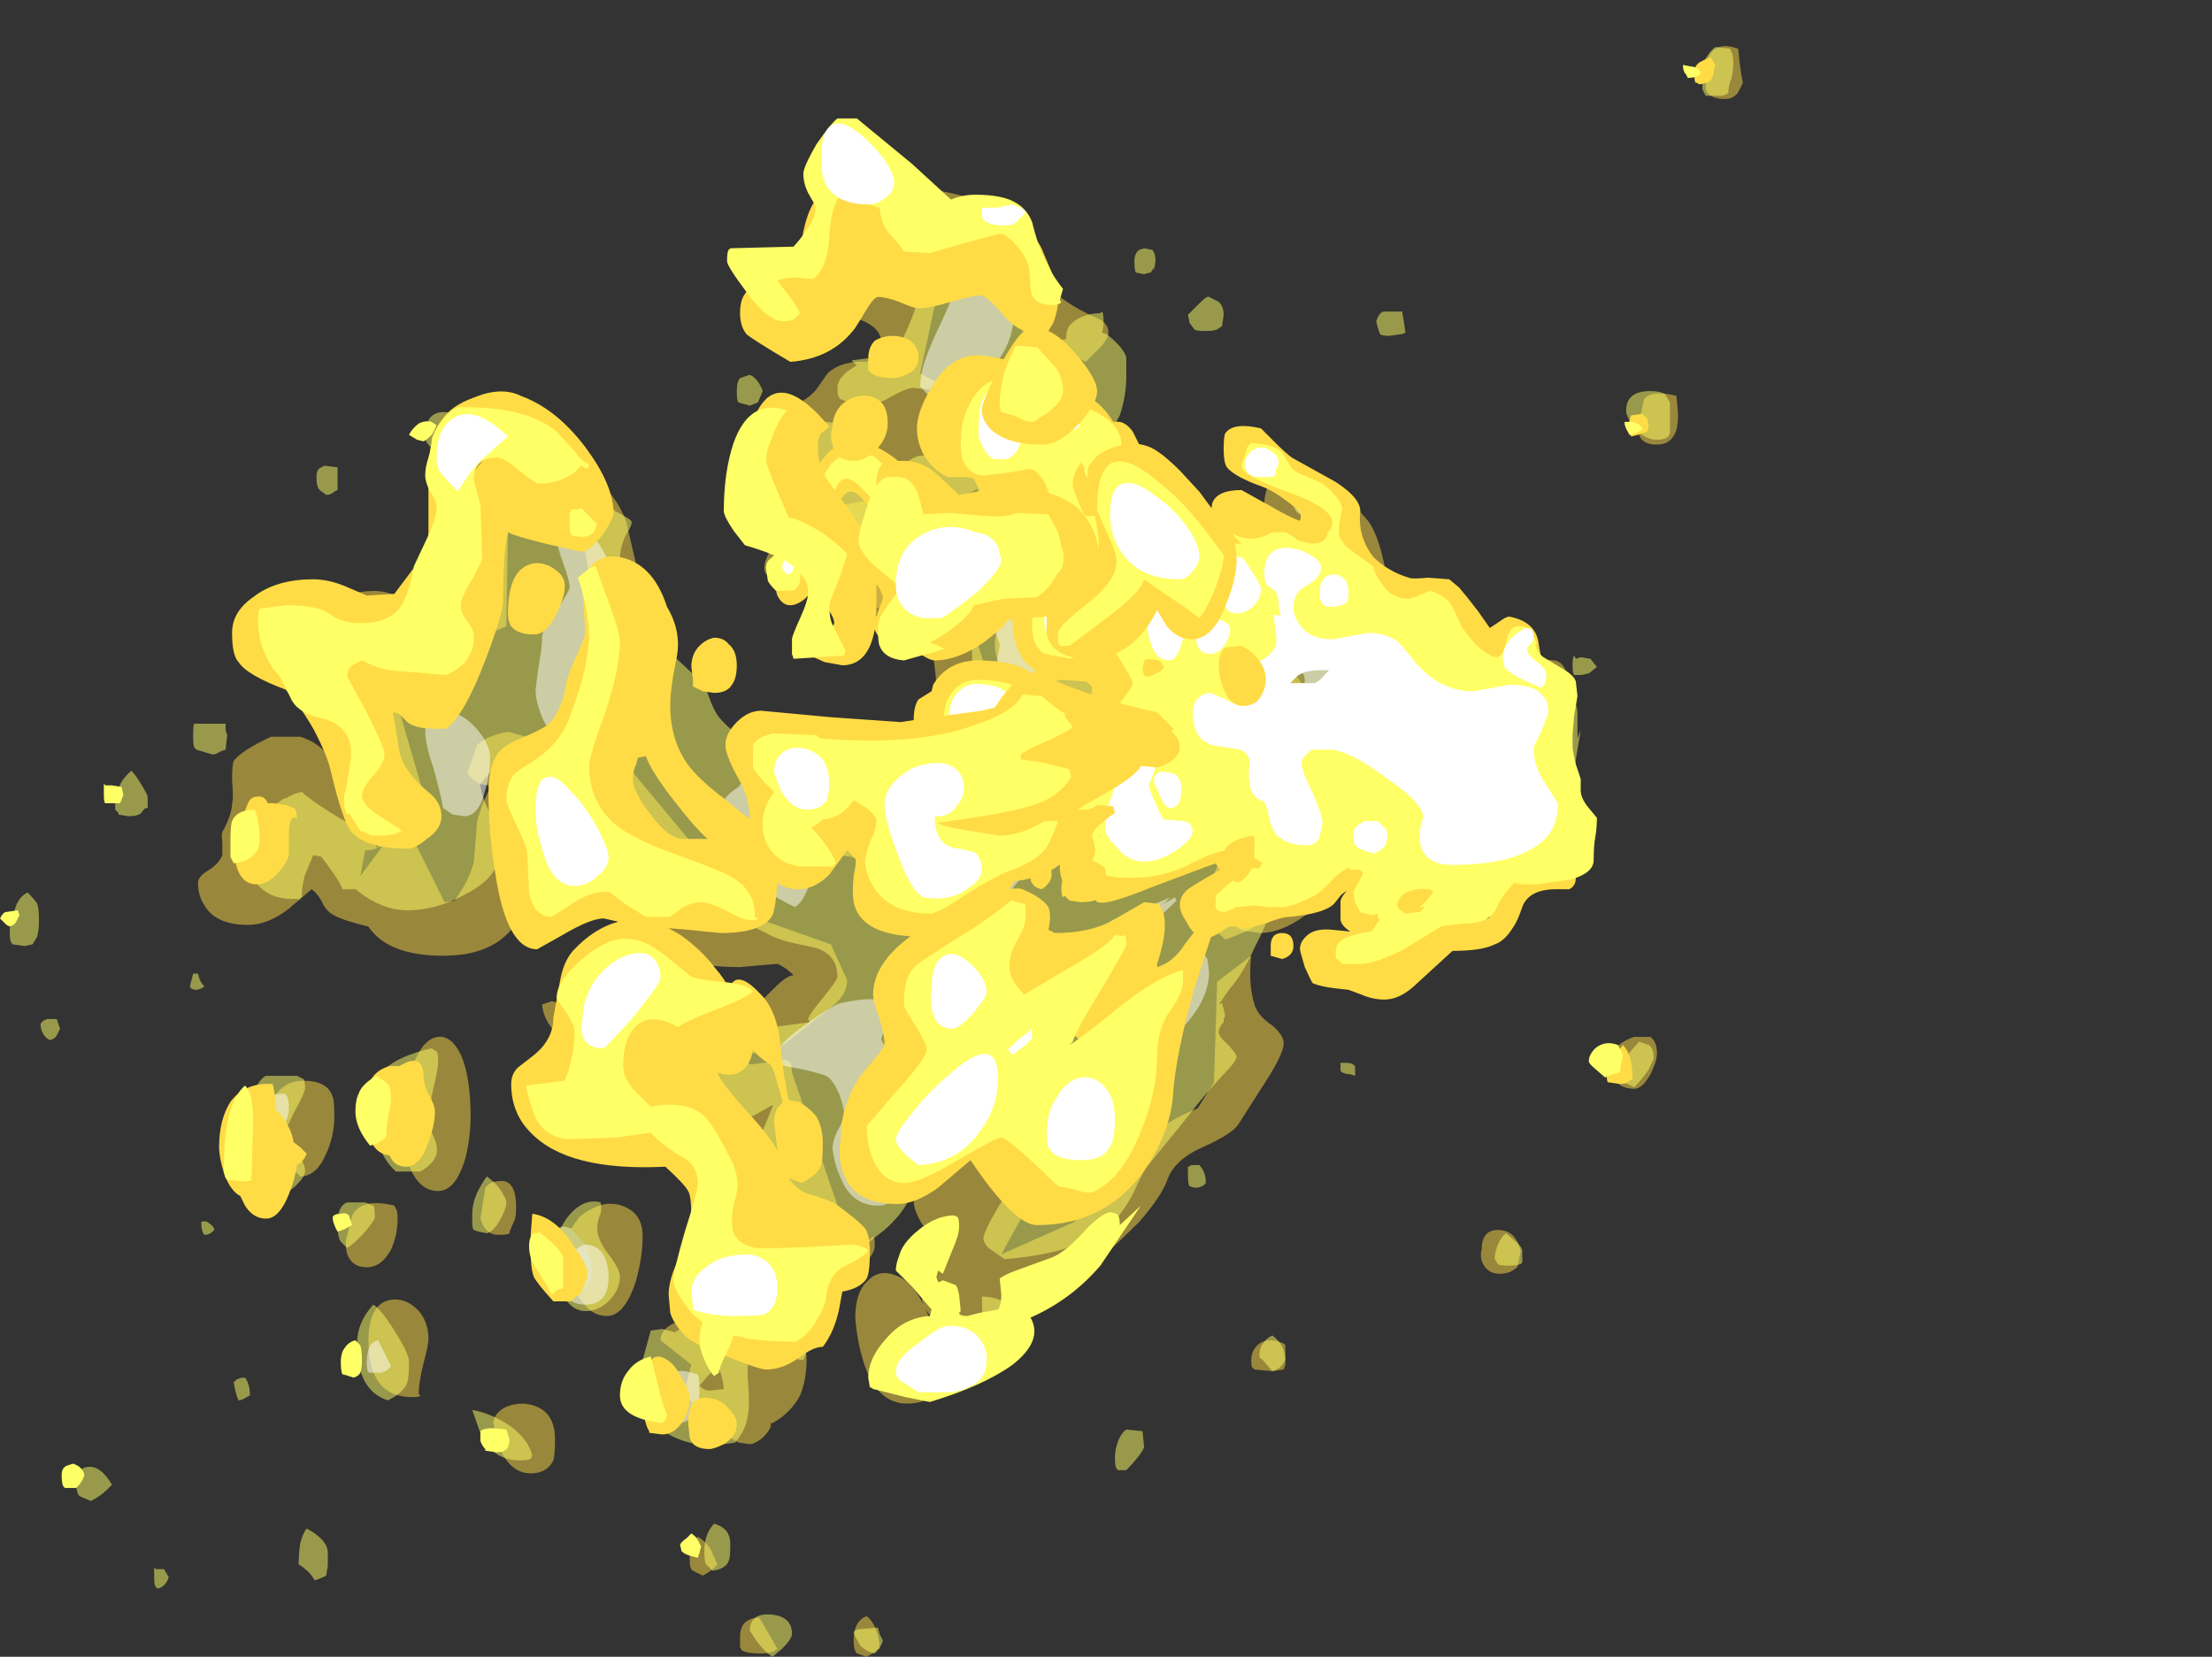 <?xml version="1.0" encoding="UTF-8" standalone="no"?>
<svg xmlns:ffdec="https://www.free-decompiler.com/flash" xmlns:xlink="http://www.w3.org/1999/xlink" ffdec:objectType="frame" height="357.35px" width="477.05px" xmlns="http://www.w3.org/2000/svg">
  <rect width="100%" height="100%" fill="#333333" stroke="none"/>
  <g transform="matrix(1.0, 0.0, 0.0, 1.0, 164.25, 236.25)">
    <use ffdec:characterId="1520" height="49.65" transform="matrix(7.0, 0.0, 0.0, 7.0, -162.15, -226.45)" width="53.4" xlink:href="#shape0"/>
    <use ffdec:characterId="1521" height="46.25" transform="matrix(7.0, 0.0, 0.0, 7.0, -164.25, -224.0)" width="52.85" xlink:href="#shape1"/>
  </g>
  <defs>
    <g id="shape0" transform="matrix(1.0, 0.0, 0.0, 1.0, 29.95, 44.95)">
      <path d="M4.2 -32.15 L4.75 -31.35 5.45 -30.75 Q5.85 -30.6 6.4 -30.3 L7.95 -29.8 8.45 -29.8 Q8.65 -29.9 9.0 -29.9 9.0 -30.3 8.85 -30.4 8.7 -30.5 8.7 -30.75 8.7 -31.85 9.7 -31.75 10.75 -31.65 11.9 -30.3 12.2 -29.9 12.4 -28.95 12.55 -28.0 12.8 -27.65 L13.4 -27.9 13.85 -27.95 Q14.7 -27.95 15.2 -27.1 L15.6 -26.4 Q15.8 -26.05 16.0 -25.85 16.25 -25.9 16.6 -26.0 L17.05 -26.05 17.65 -26.0 Q17.9 -25.95 18.0 -25.65 L18.05 -25.25 Q17.95 -25.3 17.8 -25.5 17.75 -25.65 17.35 -25.6 L16.2 -25.15 14.75 -26.15 12.55 -26.9 10.95 -28.95 Q10.8 -28.65 10.5 -28.65 L10.0 -28.7 Q9.7 -28.75 9.5 -28.8 L8.3 -29.05 8.1 -29.05 Q6.75 -29.05 6.5 -29.25 6.4 -29.5 6.0 -29.6 5.25 -29.95 4.85 -30.1 L3.5 -29.75 3.1 -29.7 Q2.8 -29.7 2.65 -29.85 L0.8 -28.75 Q0.45 -28.75 -0.4 -29.35 L-1.25 -30.3 Q-1.5 -30.4 -2.0 -30.7 L-3.75 -29.25 Q-3.8 -28.85 -4.35 -28.65 -4.2 -28.6 -3.5 -28.45 L-3.1 -29.1 Q-3.1 -29.6 -2.6 -29.7 L-2.05 -29.7 -1.1 -28.8 Q-0.75 -28.6 -0.3 -28.4 L1.05 -28.7 Q1.7 -28.7 2.05 -28.05 L2.35 -27.3 3.7 -27.25 5.4 -26.7 Q5.6 -26.45 5.6 -25.8 5.6 -25.05 5.4 -24.65 L4.8 -23.85 Q4.5 -24.15 4.05 -24.15 L0.15 -24.75 -0.05 -24.65 Q-0.2 -24.6 -0.3 -24.45 L-0.25 -23.75 Q-0.1 -23.35 -0.1 -23.2 L-0.2 -21.1 Q0.2 -21.1 0.25 -20.75 L1.15 -22.15 Q2.35 -22.8 4.1 -22.4 4.55 -22.05 4.4 -21.85 L5.0 -21.9 Q5.5 -21.9 5.8 -21.25 6.1 -20.6 6.5 -20.6 L7.3 -20.8 Q8.1 -20.8 8.6 -20.4 L8.8 -20.3 Q9.1 -20.4 9.5 -20.4 10.0 -20.4 10.35 -20.2 L11.3 -19.85 Q12.1 -19.85 12.45 -19.45 L14.9 -19.2 17.5 -19.55 Q16.75 -19.35 16.1 -18.8 L15.1 -17.95 13.55 -16.95 12.35 -16.2 Q11.55 -16.2 11.25 -16.5 11.15 -16.65 11.15 -16.95 11.15 -17.55 11.9 -17.9 L11.9 -18.1 Q11.95 -18.85 11.5 -19.05 L11.1 -19.05 Q10.4 -18.4 9.9 -18.1 9.2 -17.6 8.55 -17.6 L8.25 -17.65 Q7.85 -17.65 7.75 -17.95 L7.6 -18.25 Q7.3 -18.75 7.3 -18.95 L8.3 -19.85 Q8.05 -19.95 7.4 -20.05 L4.05 -19.05 Q3.9 -19.2 3.85 -19.5 L3.7 -20.1 Q3.5 -20.45 3.0 -20.65 L2.05 -19.95 Q1.55 -19.45 0.85 -19.45 L-0.3 -20.0 Q-0.8 -19.7 -1.55 -19.7 L-5.0 -20.05 -6.1 -20.3 -6.35 -21.15 Q-6.05 -21.35 -5.05 -21.25 L-5.2 -22.35 Q-5.2 -22.7 -5.0 -23.1 -4.65 -23.65 -4.1 -23.65 -3.45 -23.65 -2.8 -23.15 L-2.2 -22.65 -1.8 -22.65 Q-1.5 -22.65 -1.2 -22.85 L-0.85 -23.15 Q-0.85 -23.3 -1.0 -23.75 L-0.8 -25.05 Q-0.35 -25.55 0.65 -25.5 L0.6 -25.6 Q0.4 -26.2 0.4 -26.5 0.4 -27.2 1.15 -27.55 L0.35 -27.7 -0.25 -27.6 Q-0.9 -27.6 -1.55 -28.05 -1.9 -28.25 -2.35 -28.6 L-2.65 -28.0 Q-3.0 -27.6 -3.35 -27.6 L-4.55 -27.95 -5.25 -28.3 -6.55 -28.6 Q-6.7 -28.65 -6.7 -28.85 -6.7 -29.1 -6.5 -29.4 -6.2 -29.8 -5.6 -29.8 L-4.6 -29.95 Q-4.6 -30.4 -4.5 -30.75 L-1.9 -31.25 Q-1.25 -30.8 -1.05 -30.5 L-0.15 -30.95 Q-0.2 -31.05 -0.1 -31.35 L0.1 -31.7 Q0.65 -32.3 0.95 -32.45 1.8 -32.9 3.2 -32.75 3.8 -32.55 4.2 -32.15 M2.3 -32.05 L2.5 -31.65 2.7 -31.2 2.3 -30.7 2.45 -30.5 Q2.45 -30.7 2.5 -30.8 2.6 -30.95 3.0 -31.15 L3.3 -31.15 3.7 -31.55 Q3.45 -31.85 2.85 -32.05 L2.3 -32.05 M2.4 -25.75 L2.25 -25.3 2.5 -25.8 2.4 -25.75 M-4.35 -21.85 L-2.95 -21.55 -2.4 -21.9 Q-2.9 -22.0 -3.15 -22.35 L-4.45 -22.6 -4.5 -22.35 -4.35 -21.85" fill="#ffdc45" fill-opacity="0.498" fill-rule="evenodd" stroke="none"/>
      <path d="M4.55 -32.15 Q4.9 -31.85 5.15 -31.4 L5.75 -30.55 Q6.05 -30.15 6.75 -29.8 L7.3 -29.7 Q8.35 -29.3 9.15 -29.3 9.35 -29.3 9.7 -29.15 10.05 -29.05 10.3 -29.05 10.5 -29.05 10.65 -29.3 10.8 -29.55 10.8 -29.65 10.8 -29.95 10.35 -30.35 L9.8 -30.5 Q9.7 -30.55 9.65 -30.65 9.6 -30.75 9.6 -30.8 L9.85 -30.95 Q10.95 -31.05 11.65 -29.75 12.2 -28.8 12.3 -27.95 12.3 -27.7 12.35 -27.55 12.45 -27.25 12.75 -27.2 L14.05 -27.05 Q14.45 -27.05 14.9 -26.65 15.15 -26.25 15.35 -25.95 15.8 -25.3 16.3 -25.3 L16.7 -25.35 17.2 -25.7 Q17.7 -25.75 18.1 -25.15 18.35 -24.65 18.35 -24.35 L18.35 -23.6 18.45 -23.85 18.3 -22.95 18.2 -22.1 Q18.2 -21.95 18.4 -21.45 18.6 -20.95 18.6 -20.8 L18.5 -20.25 18.35 -19.8 18.25 -19.75 Q18.05 -19.65 17.6 -19.5 L17.0 -19.3 16.95 -19.3 Q16.9 -19.3 16.9 -19.4 L16.95 -19.45 16.8 -19.45 16.3 -19.35 16.05 -19.25 15.75 -19.05 15.4 -18.8 14.95 -18.55 13.95 -17.9 Q13.1 -17.45 12.85 -17.45 L12.7 -17.45 12.35 -17.5 12.35 -17.8 Q12.35 -18.0 12.55 -18.2 12.75 -18.45 12.75 -18.55 L12.65 -18.65 12.55 -18.6 12.2 -19.1 11.85 -19.65 11.45 -19.7 10.9 -19.65 Q10.8 -19.6 10.6 -19.25 10.45 -18.95 10.05 -18.95 8.95 -18.95 8.65 -19.3 8.55 -19.4 8.55 -19.7 8.55 -19.75 8.65 -19.85 8.7 -19.9 8.7 -20.0 L8.65 -20.15 8.45 -20.25 8.15 -20.35 7.2 -20.35 6.3 -20.05 5.55 -20.0 4.9 -20.05 Q4.5 -20.3 4.45 -20.95 L4.05 -21.8 3.7 -21.7 3.0 -21.65 Q2.7 -21.65 2.2 -21.8 L-0.2 -20.6 -1.85 -20.4 -4.95 -20.4 -5.25 -20.6 -5.15 -20.9 -4.95 -20.85 -4.6 -22.55 Q-4.2 -22.9 -3.4 -22.9 L-2.1 -22.3 Q-1.85 -22.4 -1.3 -22.5 L-0.5 -23.0 Q-0.35 -23.5 -0.4 -23.75 L-0.45 -24.1 Q-0.45 -24.45 0.3 -24.8 L1.45 -25.1 Q1.05 -25.15 0.85 -25.8 L1.85 -25.5 Q1.85 -25.45 1.65 -25.25 L3.6 -24.25 Q4.2 -24.25 4.65 -24.55 L5.0 -25.1 Q5.0 -25.4 4.9 -25.7 L4.7 -26.15 Q4.55 -26.35 4.4 -26.7 4.2 -26.95 3.25 -26.95 L2.95 -26.85 Q2.8 -26.75 2.6 -26.7 L0.6 -28.1 0.2 -28.05 Q0.3 -28.05 0.3 -28.15 0.1 -28.05 -0.4 -28.05 -0.95 -28.05 -1.45 -28.35 -1.8 -28.6 -1.95 -28.8 L-2.45 -29.65 Q-2.6 -29.6 -2.95 -29.3 L-2.8 -28.35 -3.1 -28.3 -3.35 -28.3 -4.15 -28.4 -5.15 -29.0 Q-5.2 -28.9 -5.4 -28.85 L-5.9 -28.8 -6.0 -28.85 Q-6.05 -28.9 -6.05 -29.0 L-6.05 -29.15 -6.0 -29.2 -5.55 -29.35 -4.25 -29.7 Q-4.25 -29.95 -4.05 -30.1 L-1.35 -30.95 Q-1.15 -30.5 -0.9 -30.3 L-0.4 -29.75 Q0.15 -29.2 0.75 -29.2 L2.2 -30.15 Q2.05 -30.4 1.95 -30.4 L1.85 -32.0 Q2.6 -32.45 3.3 -32.5 4.05 -32.5 4.55 -32.15 M4.35 -30.55 L4.3 -30.6 3.45 -30.65 Q3.4 -30.7 3.45 -30.85 L3.4 -30.85 3.25 -30.6 Q3.15 -30.5 3.15 -30.4 L3.5 -30.1 Q4.0 -30.1 4.25 -30.25 L4.35 -30.55 M13.85 -19.15 Q13.5 -19.15 13.4 -18.9 L13.4 -18.95 13.7 -18.6 Q14.2 -18.65 14.4 -19.0 14.2 -19.15 13.85 -19.15" fill="#ffff66" fill-opacity="0.498" fill-rule="evenodd" stroke="none"/>
      <path d="M4.15 -31.9 Q4.15 -31.65 3.85 -31.6 3.2 -31.5 2.65 -31.2 L2.5 -32.15 Q3.2 -32.35 3.65 -32.3 4.15 -32.25 4.15 -31.9 M5.1 -30.7 L5.45 -30.4 Q5.5 -30.3 5.5 -29.95 L5.05 -28.65 Q4.45 -27.5 3.95 -27.5 3.45 -27.5 3.3 -27.75 L3.45 -28.7 Q3.7 -29.0 4.3 -29.4 L5.1 -30.7 M7.65 -28.35 L8.6 -27.0 Q8.7 -26.8 8.7 -26.65 L8.35 -26.0 Q7.95 -25.8 7.95 -25.65 L9.8 -25.0 Q9.95 -25.2 9.95 -25.4 9.95 -25.55 9.8 -25.75 L9.65 -25.9 Q9.35 -26.2 9.4 -26.75 9.4 -26.95 9.3 -27.45 L9.2 -28.0 Q9.2 -28.1 9.3 -28.2 L9.45 -28.45 9.85 -28.8 Q10.8 -28.85 11.2 -28.55 11.5 -28.35 11.5 -28.1 11.5 -27.7 10.8 -27.5 10.45 -27.4 10.25 -27.25 10.1 -27.1 10.1 -26.9 10.1 -26.65 10.6 -26.1 11.2 -25.5 11.65 -25.5 12.1 -25.5 12.45 -25.7 L12.7 -25.85 Q13.2 -26.15 13.3 -26.15 14.25 -26.15 14.6 -25.95 14.9 -25.8 14.95 -25.45 15.0 -25.05 15.1 -25.0 15.3 -24.75 15.9 -24.75 16.2 -24.75 16.7 -24.95 L17.35 -24.95 Q17.6 -24.8 17.75 -24.5 17.85 -24.25 17.85 -24.05 17.85 -23.75 17.65 -23.4 17.55 -23.2 17.5 -23.05 17.4 -22.9 17.4 -22.7 17.4 -22.5 17.55 -22.15 17.65 -21.8 17.65 -21.65 L17.6 -21.35 Q17.45 -21.05 17.0 -20.7 16.3 -20.15 15.3 -20.15 L14.85 -20.2 14.4 -20.35 14.35 -20.4 14.35 -20.6 Q14.35 -20.8 14.65 -21.1 L14.9 -21.35 Q14.95 -21.5 14.95 -21.6 14.95 -22.15 14.35 -22.5 L13.9 -22.75 13.5 -22.8 Q13.0 -22.8 11.85 -22.35 10.95 -22.0 10.65 -21.85 L10.65 -21.75 Q10.85 -21.5 11.45 -21.3 L11.85 -21.15 Q12.6 -21.0 12.6 -20.65 12.6 -20.55 12.45 -20.35 12.25 -20.1 11.9 -20.1 L11.4 -20.15 11.15 -20.15 11.05 -20.2 Q9.7 -20.5 9.25 -20.95 L8.65 -23.0 8.4 -23.4 8.35 -23.45 7.7 -23.45 Q7.3 -22.95 7.25 -22.7 L7.15 -22.35 7.1 -22.05 Q6.95 -21.5 6.85 -21.3 6.65 -20.9 6.15 -20.9 5.3 -20.9 5.15 -22.05 L5.2 -23.35 5.8 -24.3 Q6.3 -24.7 6.45 -25.05 6.65 -25.35 6.65 -25.85 L6.5 -26.5 6.4 -26.75 6.6 -27.8 7.3 -28.4 7.65 -28.35 M10.8 -30.7 Q11.0 -30.45 11.0 -30.4 11.0 -30.3 10.95 -30.2 10.85 -30.05 10.7 -30.05 10.65 -30.05 10.15 -30.3 9.7 -30.6 9.7 -30.65 9.7 -30.85 9.85 -30.95 L10.5 -31.0 10.8 -30.7 M12.95 -18.2 Q13.35 -18.3 13.35 -17.9 13.35 -17.75 13.2 -17.6 13.05 -17.5 12.9 -17.5 12.6 -17.5 12.55 -17.6 12.5 -17.65 12.5 -17.75 12.5 -18.1 12.95 -18.2 M2.05 -24.15 L3.15 -22.15 2.4 -21.95 Q2.15 -21.95 2.05 -22.05 L1.65 -23.35 Q1.35 -23.95 1.35 -24.3 L2.05 -24.15 M10.0 -19.4 Q9.9 -19.3 9.8 -19.2 L8.9 -19.2 8.7 -19.35 Q8.65 -19.4 8.65 -19.5 8.65 -20.0 9.35 -19.95 10.05 -19.95 10.05 -19.55 L10.0 -19.4 M-2.15 -29.8 Q-2.15 -30.3 -1.95 -30.6 -1.7 -31.05 -1.35 -30.35 L-0.95 -29.15 -0.85 -28.8 -1.15 -28.45 Q-1.4 -28.45 -1.8 -29.1 L-2.15 -29.8 M-3.85 -22.85 L-3.05 -22.2 Q-3.05 -21.9 -3.35 -21.75 L-4.65 -22.15 Q-4.65 -23.0 -3.85 -22.85" fill="#ffffff" fill-opacity="0.498" fill-rule="evenodd" stroke="none"/>
      <path d="M23.35 -44.4 Q23.4 -44.0 23.45 -43.8 L23.3 -43.5 Q23.15 -43.3 22.9 -43.3 22.4 -43.3 22.3 -43.6 L22.3 -44.0 Q22.3 -45.2 23.3 -44.85 L23.35 -44.4 M3.7 -35.7 L3.2 -35.2 1.35 -36.05 Q0.8 -36.65 0.75 -37.2 L0.5 -37.4 -1.35 -37.4 -1.9 -34.85 Q-1.1 -34.4 0.75 -33.55 L1.25 -33.25 Q1.4 -33.05 1.4 -32.7 L0.45 -31.65 Q-0.6 -30.9 -1.45 -30.9 L-3.55 -29.7 -2.1 -28.6 -0.65 -28.2 0.3 -25.15 -0.15 -23.25 -2.6 -21.65 -5.1 -22.55 -4.6 -22.9 Q-4.15 -23.1 -3.6 -23.0 L-2.8 -23.0 Q-2.3 -23.4 -1.85 -24.1 -1.4 -24.8 -1.4 -25.15 -1.4 -25.45 -1.5 -26.15 L-1.65 -27.3 -2.1 -27.45 -2.85 -27.4 Q-3.55 -27.4 -4.25 -27.65 -5.15 -27.95 -5.15 -28.5 -5.15 -29.0 -6.15 -29.3 -7.2 -29.6 -7.25 -29.85 -7.45 -30.75 -7.45 -31.5 -7.45 -32.35 -7.4 -32.5 -7.25 -33.05 -6.4 -33.6 L-5.8 -33.85 Q-5.35 -34.05 -5.1 -34.35 L-4.75 -34.85 Q-4.3 -35.25 -3.55 -35.2 L-3.3 -35.4 Q-3.1 -35.55 -3.1 -35.8 -3.1 -36.25 -3.75 -36.5 -4.45 -36.75 -4.65 -37.25 -5.0 -38.3 -5.0 -38.9 -5.0 -39.5 -4.9 -39.65 -4.7 -39.9 -3.55 -40.35 -2.4 -40.6 -1.2 -40.45 -0.05 -40.25 0.65 -39.7 0.95 -39.5 1.35 -38.9 L1.8 -38.05 Q2.1 -37.45 2.35 -37.25 2.85 -36.85 3.55 -36.55 3.9 -36.4 3.9 -36.1 3.9 -35.95 3.7 -35.7 M3.45 -29.55 Q3.45 -29.9 3.7 -30.4 4.05 -30.95 4.5 -31.25 5.7 -32.0 6.85 -30.3 L5.8 -29.95 Q6.05 -29.2 6.1 -28.8 L5.3 -28.05 Q4.85 -28.05 4.55 -28.4 L3.65 -28.3 Q3.45 -28.8 3.45 -29.55 M21.45 -33.6 Q21.45 -33.3 21.4 -33.1 21.25 -32.65 20.8 -32.65 20.35 -32.65 20.25 -32.95 20.2 -33.15 20.25 -33.35 L20.4 -34.05 Q20.65 -34.35 21.4 -34.15 L21.45 -33.6 M20.6 -14.4 Q20.8 -14.25 20.8 -13.9 20.8 -13.65 20.6 -13.25 20.35 -12.8 20.1 -12.8 19.65 -12.8 19.45 -13.15 19.35 -13.35 19.35 -13.55 19.35 -14.15 20.1 -14.4 L20.6 -14.4 M9.6 -25.65 Q10.2 -24.85 10.2 -24.5 10.2 -24.2 10.05 -23.95 9.85 -23.6 9.5 -23.6 9.25 -23.6 9.05 -23.75 L9.1 -23.4 9.0 -22.4 Q9.0 -21.85 9.35 -21.25 9.75 -20.65 9.75 -20.55 9.75 -19.2 9.2 -18.45 8.7 -17.8 7.5 -17.4 L6.85 -18.0 Q6.85 -18.8 7.3 -19.75 L3.65 -19.05 3.35 -19.35 3.85 -24.75 Q3.85 -25.45 5.35 -25.4 5.15 -25.85 5.55 -26.15 6.05 -26.45 7.0 -25.95 L7.05 -26.1 Q7.05 -26.6 7.4 -26.8 L8.7 -26.8 9.6 -25.65 M8.55 -23.9 L8.55 -23.85 8.5 -23.9 Q8.2 -23.8 7.45 -23.7 L7.05 -23.65 7.05 -23.5 Q5.35 -23.3 5.25 -22.8 5.2 -22.65 5.3 -22.2 5.4 -21.7 5.4 -21.45 5.4 -21.1 5.25 -20.85 4.95 -20.5 4.85 -20.15 L4.8 -20.0 Q7.1 -20.55 8.05 -21.95 8.4 -22.45 8.6 -23.2 L8.85 -23.95 8.6 -23.9 8.55 -23.9 M8.9 -21.05 Q8.75 -20.9 8.55 -20.2 8.35 -19.5 8.05 -19.15 L8.1 -19.1 Q8.7 -19.25 8.95 -20.05 9.15 -20.7 8.9 -21.05 M8.4 -15.4 Q8.5 -15.05 8.95 -14.75 9.3 -14.45 9.3 -14.2 9.3 -13.85 8.6 -12.8 L7.9 -11.7 Q7.7 -11.4 6.8 -11.0 5.9 -10.6 5.7 -9.95 5.5 -9.45 4.85 -8.7 4.45 -8.3 3.6 -7.5 2.65 -6.65 2.25 -6.4 1.85 -6.1 1.6 -6.1 L1.35 -6.15 1.4 -5.95 Q1.4 -5.35 0.85 -5.15 L0.7 -5.05 0.6 -5.1 0.1 -5.05 Q-0.55 -5.05 -1.2 -5.5 -1.65 -5.8 -1.75 -6.05 -1.45 -5.4 -1.45 -4.5 L-1.0 -4.45 -0.5 -4.55 -0.45 -4.35 Q-0.55 -4.0 -1.05 -3.6 -1.65 -3.1 -2.3 -3.1 -3.25 -3.1 -3.65 -4.4 -3.85 -5.05 -3.9 -5.75 -3.9 -6.55 -3.5 -6.9 -3.15 -7.25 -2.65 -7.05 -2.2 -6.9 -1.85 -6.25 L-1.8 -6.15 -1.85 -6.3 -1.75 -6.55 -1.75 -6.85 Q-1.65 -7.3 -1.45 -7.8 -1.45 -7.95 -1.75 -8.5 -2.1 -9.0 -2.1 -9.35 -2.1 -10.05 -1.7 -10.7 L-0.35 -11.9 1.45 -12.3 Q1.85 -12.0 2.0 -11.55 L2.1 -11.1 Q2.1 -10.25 1.65 -9.6 L0.6 -7.7 2.85 -8.7 3.95 -9.9 Q4.55 -10.8 4.9 -11.1 5.55 -11.75 6.65 -12.2 L7.15 -13.0 7.25 -16.1 8.3 -16.9 Q8.2 -16.05 8.4 -15.4 M9.35 -4.9 Q9.35 -4.85 9.35 -4.55 L9.35 -4.3 9.3 -4.15 8.95 -4.1 8.4 -4.15 8.35 -4.2 Q8.3 -4.2 8.3 -4.45 8.3 -4.75 8.55 -4.95 8.85 -5.15 9.3 -4.95 L9.35 -4.9 M16.5 -7.3 L16.35 -7.2 Q16.2 -7.1 15.95 -7.1 15.55 -7.1 15.4 -7.5 15.35 -7.7 15.4 -7.85 15.4 -8.45 15.9 -8.45 16.45 -8.45 16.6 -7.8 L16.5 -7.3 M-12.85 -30.4 L-14.6 -30.05 -14.65 -27.05 -18.1 -25.6 Q-18.15 -25.45 -18.15 -25.15 L-17.25 -22.05 -17.75 -20.95 -16.55 -18.55 -16.25 -18.6 Q-15.8 -19.2 -15.65 -19.8 L-15.55 -21.05 Q-15.35 -21.75 -15.1 -22.15 L-15.15 -22.15 Q-15.65 -22.15 -15.85 -22.55 L-15.55 -23.4 Q-15.2 -23.7 -14.6 -23.8 L-11.0 -22.85 -7.05 -18.1 -4.65 -17.25 -4.15 -16.15 Q-4.15 -15.7 -4.6 -15.35 L-6.05 -14.2 Q-6.55 -13.85 -7.95 -13.85 L-7.1 -13.55 -6.05 -13.7 -5.95 -13.65 Q-5.85 -13.6 -5.85 -13.3 L-3.95 -7.75 -3.35 -8.25 Q-3.3 -8.25 -3.3 -7.95 -3.3 -7.75 -3.6 -7.4 L-4.25 -6.8 Q-4.4 -6.65 -4.8 -6.55 L-5.45 -6.5 Q-6.6 -6.5 -7.55 -7.55 -8.4 -8.4 -8.4 -8.9 -8.4 -9.55 -8.35 -9.7 -8.25 -10.1 -7.85 -10.75 -10.25 -10.7 -10.95 -11.7 -11.6 -12.65 -11.0 -14.95 L-11.0 -15.0 -11.5 -14.65 Q-11.9 -14.4 -12.0 -14.4 L-13.0 -14.4 Q-13.5 -14.85 -13.55 -15.4 L-13.25 -15.5 Q-12.5 -15.3 -12.2 -15.1 L-12.0 -15.6 Q-11.8 -16.1 -11.55 -16.4 -10.8 -17.35 -9.85 -16.3 -9.3 -15.95 -9.0 -15.2 L-8.55 -15.15 Q-8.1 -15.0 -7.8 -15.05 -7.35 -15.05 -6.9 -15.4 L-6.4 -15.9 Q-6.0 -16.3 -5.8 -16.3 -6.05 -16.55 -6.3 -16.65 L-6.9 -16.6 -7.45 -16.55 Q-10.0 -16.55 -10.75 -17.85 -11.15 -18.45 -11.1 -19.5 L-11.45 -20.1 -12.35 -20.7 -13.4 -20.7 Q-13.7 -20.7 -13.8 -20.1 -13.9 -19.3 -14.0 -18.8 -14.4 -16.9 -16.6 -16.9 -18.3 -16.9 -18.9 -17.8 -19.75 -18.0 -20.05 -18.2 -20.25 -18.35 -20.35 -18.6 -20.5 -18.85 -20.65 -18.95 L-21.35 -18.35 Q-22.0 -17.85 -22.6 -17.85 -23.6 -17.85 -23.95 -18.45 -24.15 -18.75 -24.15 -19.15 -24.15 -19.35 -23.8 -19.55 -23.5 -19.75 -23.4 -20.0 -23.4 -20.1 -23.4 -20.4 -23.45 -20.7 -23.35 -20.8 -23.1 -21.3 -23.1 -21.6 -23.05 -21.75 -23.1 -22.3 -23.1 -22.8 -23.05 -22.9 -22.85 -23.2 -21.9 -23.65 L-21.0 -23.65 Q-20.2 -23.4 -19.85 -22.6 L-19.6 -22.0 Q-19.45 -21.75 -19.3 -21.65 L-19.0 -21.65 Q-18.95 -21.65 -18.95 -21.9 -18.95 -22.2 -19.55 -23.8 -20.2 -25.45 -20.2 -26.5 -20.2 -27.2 -20.15 -27.35 -20.0 -27.8 -19.2 -28.1 -18.3 -28.25 -17.9 -27.85 -17.55 -27.4 -17.45 -27.3 L-16.5 -27.5 Q-16.1 -27.6 -15.95 -28.65 -15.9 -29.05 -15.9 -30.2 -15.9 -31.9 -15.35 -32.5 -14.4 -33.5 -11.9 -31.55 -11.25 -31.1 -10.95 -30.25 L-10.65 -28.95 Q-10.55 -28.5 -10.2 -27.8 L-9.6 -26.55 Q-9.85 -26.8 -11.15 -27.7 -12.1 -28.35 -12.15 -28.9 -12.25 -29.8 -12.85 -30.4 M-0.85 -27.25 Q-0.85 -27.45 -0.9 -27.55 -1.0 -27.65 -1.2 -27.6 L-0.85 -27.25 M-19.15 -19.35 L-18.45 -20.3 Q-18.7 -20.15 -19.0 -20.15 L-19.15 -19.35 M-15.9 -10.7 Q-16.2 -9.65 -16.75 -9.65 -17.35 -9.65 -17.65 -10.45 L-17.8 -11.35 Q-17.8 -12.75 -17.5 -13.6 -17.2 -14.35 -16.75 -14.4 -16.35 -14.45 -16.05 -13.85 -15.75 -13.15 -15.75 -11.95 -15.75 -11.35 -15.9 -10.7 M-14.9 -9.95 Q-14.35 -10.05 -14.35 -9.15 -14.35 -8.85 -14.4 -8.75 L-14.55 -8.4 -14.55 -8.35 Q-14.6 -8.3 -14.9 -8.3 -15.3 -8.3 -15.45 -8.8 L-15.3 -9.75 Q-15.15 -9.95 -14.9 -9.95 M-12.65 -8.5 L-12.4 -8.85 Q-12.05 -9.15 -11.6 -9.25 -11.15 -9.3 -10.8 -9.05 -10.45 -8.8 -10.45 -8.25 -10.45 -7.65 -10.65 -6.9 -11.0 -5.8 -11.55 -5.8 -12.1 -5.8 -12.45 -6.45 L-12.0 -6.95 Q-12.0 -7.55 -12.2 -8.0 L-12.65 -8.5 M-20.2 -10.8 Q-20.5 -10.1 -21.0 -10.1 L-22.1 -11.2 Q-22.1 -11.9 -21.9 -12.35 -21.6 -13.05 -20.9 -13.05 -20.15 -13.05 -20.0 -12.55 -19.95 -12.45 -19.95 -11.95 -19.95 -11.35 -20.2 -10.8 M-18.05 -9.1 Q-18.0 -9.05 -18.0 -8.8 -18.0 -8.3 -18.2 -7.85 -18.5 -7.3 -18.95 -7.3 -19.4 -7.3 -19.55 -7.7 -19.6 -7.85 -19.6 -8.1 L-19.4 -8.9 Q-19.1 -9.45 -18.1 -9.2 L-18.05 -9.1 M-18.9 -5.05 Q-18.9 -5.75 -18.6 -6.1 -18.35 -6.35 -17.95 -6.3 -17.6 -6.25 -17.3 -5.9 -17.05 -5.55 -17.05 -5.1 -17.05 -4.9 -17.2 -4.35 -17.35 -3.75 -17.35 -3.4 L-17.3 -3.35 Q-17.3 -3.3 -17.55 -3.3 -18.9 -3.3 -18.9 -5.05 M-14.75 -2.95 Q-14.5 -3.1 -14.1 -3.1 -13.15 -3.0 -13.15 -2.0 -13.15 -1.55 -13.2 -1.35 -13.4 -0.95 -13.9 -0.95 -14.5 -0.95 -14.85 -1.7 L-15.05 -2.5 Q-15.05 -2.75 -14.75 -2.95 M-9.9 -5.05 Q-9.9 -5.6 -8.8 -5.75 -7.55 -7.5 -6.4 -6.5 -5.95 -6.1 -5.65 -5.45 -5.4 -4.9 -5.4 -4.45 -5.4 -3.85 -5.6 -3.35 -5.9 -2.8 -6.45 -2.5 L-6.5 -2.5 -6.5 -2.45 Q-6.5 -2.3 -6.75 -2.05 -7.0 -1.85 -7.15 -1.85 L-7.5 -1.9 -7.75 -2.05 -8.6 -2.95 Q-9.2 -3.15 -9.1 -3.75 L-8.95 -4.3 -9.9 -5.05 M-3.25 3.9 Q-3.15 4.15 -3.15 4.45 -3.2 4.45 -3.3 4.55 -3.45 4.65 -3.55 4.7 L-3.85 4.6 Q-3.95 4.5 -3.95 4.2 -3.95 3.6 -3.55 3.45 -3.35 3.6 -3.25 3.9 M-8.15 1.85 Q-8.3 2.05 -8.6 2.2 L-8.9 2.05 Q-9.0 2.0 -9.0 1.7 -9.0 1.4 -8.95 1.25 L-8.75 1.0 Q-8.5 1.15 -8.35 1.4 L-8.15 1.85 M-7.45 4.1 Q-7.45 3.5 -6.85 3.5 L-6.3 4.45 Q-6.45 4.6 -6.8 4.6 -7.25 4.6 -7.4 4.5 L-7.45 4.4 Q-7.45 4.35 -7.45 4.1" fill="#ffdc45" fill-opacity="0.498" fill-rule="evenodd" stroke="none"/>
      <path d="M-12.45 -6.45 L-12.55 -6.45 Q-13.2 -6.45 -13.35 -7.05 -13.45 -7.35 -13.35 -7.55 -13.35 -8.15 -13.15 -8.4 -12.95 -8.65 -12.7 -8.5 L-12.65 -8.5 -12.2 -8.0 Q-12.0 -7.55 -12.0 -6.95 L-12.45 -6.45" fill="#ffffff" fill-opacity="0.498" fill-rule="evenodd" stroke="none"/>
      <path d="M23.05 -44.85 L23.1 -44.75 Q23.15 -44.65 23.15 -44.4 23.15 -44.15 23.1 -43.95 23.0 -43.7 23.0 -43.5 L22.95 -43.45 Q22.85 -43.4 22.8 -43.4 L22.3 -43.4 22.2 -43.6 22.2 -43.95 Q22.2 -44.3 22.3 -44.55 22.45 -44.8 22.6 -44.9 L23.05 -44.85 M6.55 -36.2 L6.4 -36.4 6.35 -36.65 6.7 -37.0 Q6.95 -37.25 7.0 -37.2 L7.3 -37.05 Q7.45 -36.9 7.45 -36.65 L7.4 -36.3 7.25 -36.2 Q7.15 -36.15 6.9 -36.15 6.6 -36.15 6.55 -36.2 M1.4 -36.8 Q1.6 -36.25 2.0 -35.8 L2.6 -35.9 2.6 -36.0 Q2.6 -36.35 3.0 -36.55 3.3 -36.7 3.65 -36.7 L3.7 -36.75 Q3.75 -36.7 3.75 -36.45 3.75 -36.25 3.7 -36.1 L3.85 -36.05 Q4.35 -35.65 4.45 -35.35 L4.45 -34.75 Q4.45 -34.15 4.25 -33.55 L3.7 -32.55 Q2.95 -31.1 2.95 -29.45 2.95 -29.2 3.3 -29.0 3.7 -28.85 4.4 -28.85 4.5 -28.85 5.1 -29.6 5.85 -30.5 6.1 -30.7 7.0 -30.65 7.25 -30.4 7.7 -30.05 7.9 -29.95 L8.1 -29.8 Q8.15 -29.7 8.15 -29.4 8.15 -29.2 8.0 -28.7 L7.95 -28.35 8.05 -28.2 8.15 -28.3 Q8.25 -28.25 8.25 -28.0 L8.25 -27.95 8.7 -27.15 Q8.95 -26.65 9.05 -26.2 L9.25 -25.9 9.4 -25.8 Q9.4 -25.75 9.3 -25.75 L9.35 -25.6 9.15 -25.25 9.0 -25.4 8.9 -25.35 8.7 -25.75 Q8.25 -25.8 7.55 -26.1 L7.45 -26.1 Q7.4 -26.0 7.4 -25.95 7.4 -25.75 8.05 -24.4 L8.05 -24.2 Q8.05 -24.15 7.75 -24.15 7.1 -24.15 6.45 -24.55 6.1 -24.8 5.5 -25.4 4.85 -25.4 4.65 -25.3 L4.5 -25.3 Q4.1 -25.15 3.95 -24.9 4.0 -24.55 4.15 -23.9 4.35 -23.15 4.35 -22.95 4.35 -22.75 4.15 -22.15 3.95 -21.5 3.95 -21.3 3.95 -21.0 3.7 -20.15 L3.45 -19.2 3.4 -19.15 3.7 -19.1 Q4.85 -19.1 6.65 -20.45 L7.1 -20.85 Q7.7 -21.35 8.25 -21.9 L8.35 -21.9 8.4 -21.75 8.4 -21.8 8.45 -21.85 Q8.5 -21.8 8.5 -21.55 8.5 -21.45 7.8 -20.05 L7.35 -19.1 Q7.25 -18.85 7.0 -18.45 L6.9 -18.2 6.95 -18.15 Q7.25 -18.2 7.85 -18.65 L8.55 -19.15 8.9 -19.5 8.9 -19.6 9.0 -19.6 9.05 -19.7 9.2 -19.4 Q9.1 -19.05 9.0 -18.65 8.85 -18.0 8.4 -17.15 8.05 -16.35 7.65 -15.9 L7.3 -15.4 7.4 -15.45 7.5 -15.05 7.45 -14.95 7.45 -14.85 Q7.3 -14.7 7.3 -14.55 7.3 -14.4 7.6 -14.15 7.85 -13.85 7.85 -13.8 7.85 -13.65 7.45 -13.25 6.8 -12.55 6.35 -11.95 L5.05 -10.35 Q4.95 -10.2 4.65 -9.55 4.35 -9.0 4.05 -8.7 3.15 -7.75 0.7 -7.55 L0.2 -7.9 Q0.05 -8.05 0.05 -8.2 0.05 -8.45 0.9 -9.8 L1.85 -11.25 1.85 -11.3 Q1.6 -11.45 1.2 -11.85 1.1 -11.95 1.0 -11.95 L0.85 -11.95 Q0.7 -11.9 0.55 -11.85 L0.4 -11.85 Q-0.35 -11.7 -1.05 -11.15 -1.9 -10.5 -2.05 -9.9 -2.25 -9.1 -3.0 -8.45 -3.9 -7.75 -4.3 -7.4 L-4.85 -7.5 -4.9 -7.25 -4.95 -6.85 Q-5.0 -6.7 -5.15 -6.6 L-5.8 -6.6 Q-6.15 -7.05 -6.35 -7.55 -6.5 -7.9 -6.55 -8.1 L-6.75 -8.25 Q-7.3 -8.65 -7.3 -9.55 -7.3 -10.2 -7.1 -10.65 L-6.45 -12.25 -6.45 -12.3 -7.25 -11.85 Q-7.7 -11.6 -8.25 -11.6 -9.1 -11.6 -9.4 -12.3 -9.55 -12.6 -9.55 -13.0 -9.55 -13.65 -9.2 -14.0 -8.9 -14.25 -8.15 -14.45 L-6.45 -14.7 -5.3 -14.85 -5.35 -14.95 Q-5.35 -15.05 -4.9 -15.6 -4.45 -16.15 -4.45 -16.25 -4.45 -16.95 -5.15 -17.15 L-5.85 -17.3 Q-6.3 -17.4 -6.65 -17.6 -7.15 -17.85 -8.15 -18.35 -9.0 -18.8 -9.3 -19.35 L-9.95 -20.7 Q-10.35 -21.5 -10.7 -21.95 -11.65 -23.15 -13.2 -23.15 L-13.25 -23.2 -13.3 -23.3 -13.85 -23.25 -14.55 -23.25 -14.6 -23.2 -15.45 -22.2 Q-15.45 -22.0 -15.3 -21.6 -15.1 -21.2 -15.1 -21.0 -15.1 -20.85 -15.15 -20.75 -15.0 -20.5 -15.0 -20.25 L-15.0 -20.0 -14.95 -19.85 Q-14.95 -19.3 -15.9 -18.8 -16.8 -18.3 -17.7 -18.3 -18.5 -18.3 -19.3 -18.95 L-19.7 -18.95 Q-19.75 -19.15 -20.2 -19.75 L-20.35 -19.95 -20.6 -20.0 -20.85 -19.4 Q-20.95 -19.05 -20.95 -18.8 L-20.95 -18.7 -21.05 -18.65 -20.9 -18.6 -21.1 -18.65 -21.25 -18.65 Q-22.0 -18.65 -22.4 -19.2 L-22.45 -19.2 -22.55 -19.25 -22.8 -19.35 Q-22.7 -19.5 -22.55 -19.5 -22.65 -19.85 -22.65 -20.2 -22.65 -20.75 -22.45 -21.0 -22.3 -21.2 -21.5 -21.75 L-21.45 -21.75 Q-21.2 -21.9 -20.95 -21.95 -20.75 -21.75 -20.05 -21.3 -19.15 -20.75 -18.85 -20.75 L-18.55 -20.8 -18.5 -20.8 -18.05 -20.85 -17.9 -20.9 Q-17.85 -20.95 -17.8 -21.05 -17.75 -21.1 -17.75 -21.35 -17.75 -21.55 -18.45 -22.4 L-18.55 -22.5 -18.65 -22.9 -18.85 -24.6 Q-18.9 -24.8 -19.0 -24.95 L-18.9 -25.1 Q-18.5 -25.7 -18.4 -25.95 L-17.6 -26.1 -17.3 -26.1 -16.85 -26.4 -16.05 -26.9 Q-16.0 -27.05 -15.85 -27.15 L-15.6 -27.35 -15.5 -27.25 Q-14.95 -27.6 -14.95 -27.95 -14.95 -28.15 -15.1 -28.55 -15.3 -28.9 -15.3 -29.15 -15.3 -29.3 -14.95 -29.75 -14.65 -30.15 -14.75 -30.5 -14.8 -30.65 -14.65 -31.05 -14.45 -31.45 -14.15 -31.65 L-14.1 -31.65 Q-13.85 -31.95 -13.45 -32.2 L-12.85 -32.15 Q-12.5 -31.9 -12.05 -31.45 L-11.3 -30.6 Q-10.9 -30.4 -10.8 -30.3 -10.75 -30.2 -10.95 -29.9 -11.15 -29.5 -11.15 -29.1 -11.15 -28.8 -11.05 -28.55 -10.95 -28.4 -10.75 -28.15 L-10.15 -28.05 Q-9.7 -27.65 -9.65 -27.15 L-9.7 -26.55 Q-9.7 -26.35 -9.35 -26.0 L-8.65 -25.35 Q-8.55 -25.3 -8.4 -24.85 -8.25 -24.45 -8.1 -24.25 -7.15 -23.15 -5.4 -22.75 L-4.15 -22.5 Q-3.5 -22.35 -3.2 -22.15 L-2.15 -22.15 Q-1.85 -22.25 -1.65 -22.7 -1.5 -23.1 -1.45 -23.15 L-0.65 -23.4 Q-0.15 -23.6 -0.15 -23.95 -0.15 -24.2 -0.3 -24.5 -0.5 -24.8 -0.5 -25.0 L-0.4 -25.5 Q-0.3 -25.85 -0.3 -26.1 -0.3 -27.05 -0.55 -27.6 -0.95 -28.5 -1.3 -28.3 L-1.65 -28.1 Q-1.85 -27.95 -1.95 -27.95 L-2.8 -28.0 -3.3 -28.55 -3.7 -28.3 -3.75 -28.25 Q-3.85 -28.3 -3.85 -28.55 L-3.6 -28.95 -3.65 -29.0 Q-4.2 -29.65 -4.35 -29.8 -4.5 -29.85 -4.2 -29.85 -4.65 -30.05 -5.5 -30.15 -5.75 -30.45 -6.0 -31.0 -6.25 -31.6 -6.25 -31.9 -6.25 -32.7 -4.8 -33.35 L-4.35 -33.3 Q-4.0 -32.5 -3.7 -32.3 -3.2 -31.9 -2.45 -31.9 -2.3 -32.2 -1.95 -32.3 -1.65 -32.35 -1.2 -32.25 L-0.95 -32.2 -0.35 -32.15 0.05 -32.55 0.2 -32.8 Q0.2 -33.1 0.1 -33.25 -0.15 -33.45 -0.8 -33.65 L-1.05 -34.0 Q-1.15 -34.25 -1.2 -34.3 L-2.15 -34.4 Q-2.4 -34.35 -2.75 -34.15 -3.1 -33.95 -3.2 -33.95 L-4.1 -33.95 -4.35 -34.05 Q-4.45 -34.1 -4.45 -34.4 -4.45 -34.65 -4.15 -34.9 L-3.85 -35.1 Q-4.0 -35.2 -4.0 -35.25 L-2.8 -35.4 Q-2.45 -35.8 -2.2 -36.45 -1.9 -37.15 -1.95 -37.55 L-1.9 -38.6 Q-1.75 -39.4 -1.05 -39.65 L-0.25 -39.6 Q0.85 -39.05 1.15 -37.85 L1.4 -36.8 M5.35 -38.3 L5.3 -38.0 5.3 -38.1 5.2 -37.95 Q5.15 -37.95 5.0 -37.9 L4.75 -37.95 Q4.7 -38.0 4.7 -38.3 4.7 -38.55 4.85 -38.65 L5.0 -38.7 5.25 -38.65 Q5.35 -38.55 5.35 -38.3 M13.0 -36.45 L13.05 -36.1 Q12.95 -36.05 12.9 -36.05 L12.55 -36.0 Q12.25 -36.0 12.25 -36.1 L12.2 -36.25 12.15 -36.45 Q12.25 -36.75 12.4 -36.75 L12.95 -36.75 13.0 -36.45 M21.05 -34.2 L21.2 -33.95 21.2 -33.0 21.15 -32.9 Q21.05 -32.8 20.8 -32.8 20.4 -32.8 20.1 -33.2 19.85 -33.5 19.85 -33.7 19.85 -34.3 20.6 -34.3 20.9 -34.3 21.05 -34.2 M18.4 -25.55 L18.25 -25.55 Q18.2 -25.6 18.2 -25.85 18.2 -26.1 18.25 -26.15 L18.3 -26.05 18.45 -26.1 18.75 -26.05 18.95 -25.8 18.7 -25.6 Q18.5 -25.55 18.4 -25.55 M13.9 -22.9 L13.95 -22.7 13.85 -22.4 Q13.8 -22.35 13.65 -22.3 L13.4 -22.35 Q13.3 -22.45 13.3 -22.7 13.3 -23.0 13.4 -23.05 L13.65 -23.1 Q13.8 -23.05 13.9 -22.9 M20.55 -14.15 Q20.7 -14.05 20.7 -13.75 20.7 -13.7 20.55 -13.4 20.35 -13.1 20.1 -12.85 19.85 -12.95 19.75 -13.05 19.65 -13.2 19.65 -13.5 L19.9 -13.85 Q20.15 -14.15 20.25 -14.25 L20.55 -14.15 M9.65 -21.9 Q9.65 -22.25 9.75 -22.55 9.85 -22.8 10.05 -22.9 L10.35 -22.8 Q10.5 -22.7 10.5 -22.45 L10.45 -21.95 Q10.4 -21.85 10.3 -21.6 L10.05 -21.45 Q9.75 -21.5 9.7 -21.55 9.65 -21.6 9.65 -21.9 M11.05 -13.6 L11.25 -13.6 Q11.4 -13.6 11.5 -13.5 L11.5 -13.2 11.35 -13.25 Q11.15 -13.25 11.05 -13.35 L11.05 -13.6 M6.7 -10.45 Q6.9 -10.25 6.9 -9.9 6.8 -9.75 6.55 -9.75 L6.4 -9.8 Q6.35 -9.85 6.35 -10.15 L6.35 -10.4 Q6.4 -10.4 6.45 -10.45 L6.7 -10.45 M0.8 -5.35 L0.55 -5.15 Q0.15 -5.35 0.05 -5.65 0.0 -5.8 0.0 -6.4 0.35 -6.4 0.65 -6.25 0.95 -6.1 0.95 -5.8 0.95 -5.55 0.8 -5.35 M4.95 -2.25 L5.0 -1.75 Q4.85 -1.45 4.45 -1.05 L4.2 -1.05 Q4.1 -1.1 4.1 -1.4 4.1 -1.7 4.2 -1.95 4.3 -2.2 4.45 -2.3 L4.95 -2.25 M9.35 -4.45 Q9.2 -4.15 8.95 -4.1 L8.65 -4.45 Q8.55 -4.5 8.55 -4.55 8.55 -4.85 8.7 -5.0 8.75 -5.1 8.95 -5.2 9.35 -4.9 9.35 -4.45 M15.8 -7.55 Q15.8 -7.75 15.9 -8.0 16.0 -8.25 16.15 -8.35 L16.5 -8.05 Q16.65 -7.9 16.65 -7.8 L16.65 -7.45 16.6 -7.4 Q16.5 -7.35 16.2 -7.35 15.95 -7.35 15.9 -7.4 L15.8 -7.55 M-19.85 -31.95 L-19.85 -31.25 -19.95 -31.2 Q-20.05 -31.1 -20.2 -31.1 L-20.4 -31.25 Q-20.5 -31.35 -20.5 -31.65 -20.5 -31.9 -20.35 -31.95 L-20.25 -32.0 -19.85 -31.95 M-16.15 -33.25 Q-16.1 -33.05 -16.1 -32.8 L-16.25 -32.65 -16.6 -32.25 Q-16.95 -32.5 -17.05 -32.65 -17.15 -32.75 -17.15 -32.9 -17.15 -33.85 -16.25 -33.6 L-16.15 -33.25 M-7.15 -34.8 Q-6.9 -34.7 -6.75 -34.3 L-6.9 -33.95 -7.15 -33.85 -7.5 -33.95 Q-7.55 -34.0 -7.55 -34.3 -7.55 -34.6 -7.45 -34.7 L-7.15 -34.8 M-26.7 -21.4 L-26.7 -21.7 Q-26.7 -21.85 -26.6 -22.05 -26.5 -22.35 -26.2 -22.6 -26.05 -22.45 -25.85 -22.1 -25.7 -21.85 -25.7 -21.8 -25.7 -21.5 -25.7 -21.45 L-25.75 -21.45 Q-25.8 -21.45 -25.9 -21.3 -26.0 -21.2 -26.3 -21.2 L-26.6 -21.25 -26.6 -21.3 -26.7 -21.4 M-23.95 -24.05 L-23.3 -24.05 -23.3 -23.85 -23.25 -23.7 -23.3 -23.25 -23.45 -23.2 Q-23.6 -23.1 -23.7 -23.1 L-24.2 -23.25 -24.25 -23.3 Q-24.3 -23.35 -24.3 -23.65 -24.3 -24.1 -24.25 -24.05 L-23.95 -24.05 M-29.1 -18.5 Q-29.05 -18.35 -29.05 -18.0 -29.05 -17.7 -29.1 -17.5 -29.15 -17.4 -29.25 -17.25 L-29.5 -17.2 -29.85 -17.25 Q-29.95 -17.3 -29.95 -17.6 -29.95 -17.95 -29.8 -18.3 -29.7 -18.7 -29.4 -18.85 -29.2 -18.65 -29.1 -18.5 M-29.0 -14.8 Q-28.95 -14.9 -28.8 -14.95 L-28.5 -14.95 -28.4 -14.65 -28.5 -14.45 Q-28.55 -14.35 -28.7 -14.3 -28.85 -14.35 -28.95 -14.55 -29.0 -14.65 -29.0 -14.8 M-24.3 -16.35 L-24.15 -16.35 Q-24.1 -16.1 -23.95 -15.95 -24.1 -15.85 -24.2 -15.85 -24.35 -15.85 -24.4 -15.95 L-24.3 -16.35 M-23.7 -8.4 Q-23.8 -8.3 -23.95 -8.3 -24.05 -8.4 -24.05 -8.7 -23.9 -8.75 -23.8 -8.65 -23.65 -8.55 -23.65 -8.45 L-23.7 -8.4 M-26.95 -0.45 Q-27.15 -0.25 -27.45 -0.1 -27.7 -0.2 -27.8 -0.25 -27.9 -0.35 -27.9 -0.65 -27.9 -1.1 -27.55 -1.15 -27.15 -1.2 -26.8 -0.6 L-26.95 -0.45 M-18.0 -25.6 L-18.15 -25.55 -18.35 -25.15 Q-18.5 -24.9 -18.5 -24.6 -18.4 -25.05 -18.25 -25.3 L-18.0 -25.6 M-18.75 -20.4 L-18.6 -20.2 -18.6 -20.4 -18.75 -20.4 M-16.9 -12.8 Q-17.05 -12.15 -17.05 -11.85 -17.05 -11.7 -16.95 -11.45 -16.8 -11.15 -16.8 -11.05 -16.7 -10.6 -17.3 -10.25 L-18.05 -10.25 Q-18.45 -10.6 -18.65 -11.25 -18.85 -11.8 -18.85 -12.35 -18.85 -13.0 -18.4 -13.4 -18.0 -13.8 -16.95 -14.05 L-16.8 -13.95 Q-16.75 -13.9 -16.75 -13.65 -16.75 -13.4 -16.9 -12.8 M-15.25 -10.1 Q-14.9 -9.85 -14.75 -9.55 -14.65 -9.4 -14.65 -9.3 -14.65 -9.1 -14.85 -8.75 -15.05 -8.4 -15.25 -8.35 -15.55 -8.4 -15.65 -8.45 -15.7 -8.5 -15.7 -8.65 L-15.7 -8.95 Q-15.7 -9.25 -15.55 -9.6 -15.4 -9.9 -15.25 -10.1 M-11.75 -8.95 Q-11.85 -8.7 -11.85 -8.5 -11.85 -8.15 -11.5 -7.7 -11.15 -7.25 -11.15 -7.0 -11.15 -6.65 -11.45 -6.3 -11.8 -5.95 -12.2 -5.95 -12.75 -5.95 -13.05 -6.75 -13.2 -7.2 -13.2 -7.65 -13.2 -8.2 -12.8 -8.8 -12.3 -9.45 -11.75 -9.3 -11.7 -9.15 -11.75 -8.95 M-20.85 -12.8 Q-20.85 -12.7 -21.2 -12.05 -21.55 -11.35 -21.55 -11.2 -21.55 -11.0 -21.2 -10.8 -20.85 -10.6 -20.85 -10.25 -20.85 -10.1 -21.15 -9.8 -21.45 -9.55 -21.5 -9.55 -22.2 -9.55 -22.6 -10.2 -22.9 -10.7 -22.9 -11.15 -22.9 -11.65 -22.6 -12.4 -22.25 -13.15 -22.05 -13.2 L-21.1 -13.2 -20.9 -13.1 Q-20.85 -13.05 -20.85 -12.8 M-19.55 -9.3 L-19.0 -9.3 -18.75 -9.2 Q-18.7 -9.15 -18.7 -8.85 -18.7 -8.75 -19.0 -8.4 -19.3 -8.05 -19.55 -7.9 -19.8 -8.1 -19.8 -8.2 -19.85 -8.3 -19.85 -8.65 -19.85 -9.2 -19.55 -9.3 M-17.65 -4.4 Q-17.65 -3.9 -17.7 -3.75 -17.8 -3.45 -18.3 -3.2 -19.25 -3.5 -19.25 -4.95 -19.25 -5.6 -18.75 -6.15 -18.5 -6.0 -18.1 -5.35 -17.65 -4.65 -17.65 -4.4 M-22.7 -3.9 Q-22.55 -3.7 -22.55 -3.35 L-22.65 -3.3 Q-22.8 -3.2 -22.9 -3.2 -22.95 -3.3 -23.0 -3.5 L-23.05 -3.75 Q-22.95 -3.9 -22.7 -3.9 M-15.7 -2.9 Q-15.3 -2.85 -14.75 -2.55 -14.0 -2.1 -13.85 -1.5 L-13.9 -1.4 Q-14.0 -1.35 -14.25 -1.35 -15.0 -1.35 -15.4 -2.05 L-15.7 -2.9 M-6.6 -6.55 L-5.6 -5.75 Q-5.3 -5.45 -5.3 -5.1 -5.3 -4.8 -5.35 -4.85 L-5.4 -4.9 Q-5.4 -4.65 -5.45 -4.55 L-5.5 -4.45 -5.65 -4.45 Q-5.75 -5.0 -6.05 -5.4 L-6.55 -5.35 Q-7.0 -5.05 -7.15 -4.6 -7.25 -4.3 -7.2 -3.75 -7.15 -3.05 -7.2 -2.8 -7.25 -2.3 -7.6 -1.9 L-7.95 -1.85 -8.6 -1.85 Q-9.2 -1.85 -9.9 -2.3 -10.65 -2.75 -10.65 -3.3 -10.65 -3.6 -10.45 -4.45 L-10.2 -5.35 -9.85 -5.4 -9.45 -5.3 -9.3 -5.4 -8.75 -5.4 Q-8.4 -5.25 -8.3 -5.0 -8.25 -4.95 -8.25 -4.6 -8.25 -4.3 -8.35 -4.05 -8.45 -3.95 -8.7 -3.65 -8.55 -3.5 -8.4 -3.5 L-7.95 -3.55 Q-7.95 -3.7 -8.05 -4.05 -8.2 -4.4 -8.2 -4.65 -7.75 -6.2 -7.15 -6.6 L-6.6 -6.55 M-3.15 4.0 L-3.05 4.2 Q-3.1 4.4 -3.3 4.6 -3.55 4.55 -3.75 4.35 -3.9 4.1 -3.95 3.95 -3.9 3.85 -3.75 3.85 L-3.2 3.8 -3.15 4.0 M-8.5 1.85 Q-8.55 1.75 -8.55 1.45 -8.55 1.15 -8.45 0.9 -8.35 0.7 -8.25 0.6 -7.9 0.7 -7.8 0.95 -7.75 1.05 -7.75 1.25 -7.75 1.65 -7.8 1.75 -7.9 2.0 -8.3 2.05 L-8.5 1.85 M-6.15 4.45 L-6.45 4.7 Q-6.7 4.55 -6.95 4.2 L-7.15 3.9 Q-7.15 3.35 -6.5 3.4 -5.85 3.45 -5.85 4.0 -5.85 4.15 -6.15 4.45 M-20.2 2.2 L-20.3 2.25 -20.55 2.35 -20.65 2.2 Q-20.75 2.05 -21.05 1.85 -21.05 1.55 -21.0 1.2 -20.9 0.85 -20.8 0.75 -20.15 1.1 -20.15 1.5 L-20.15 1.9 -20.2 2.2 M-25.05 2.25 Q-25.15 2.55 -25.4 2.6 L-25.45 2.55 Q-25.5 2.5 -25.5 2.25 L-25.5 1.95 -25.45 2.0 -25.2 2.0 -25.05 2.25" fill="#ffff66" fill-opacity="0.498" fill-rule="evenodd" stroke="none"/>
      <path d="M0.8 -37.7 Q1.0 -37.15 1.0 -36.85 1.0 -35.9 0.5 -35.25 -0.1 -34.55 -1.45 -33.95 L-1.9 -34.45 Q-1.9 -35.05 -1.4 -36.1 -0.85 -37.25 -0.75 -37.7 -0.45 -39.3 0.3 -38.5 0.6 -38.2 0.8 -37.7 M3.4 -34.05 Q3.4 -33.8 3.2 -33.55 3.0 -33.3 3.05 -33.2 L3.1 -32.85 Q3.15 -32.65 3.15 -32.4 3.15 -30.8 1.0 -29.7 0.5 -29.45 -0.55 -29.0 -1.35 -28.7 -1.45 -28.55 L-1.95 -28.55 Q-2.4 -28.9 -2.55 -29.15 -2.65 -29.3 -2.65 -29.4 -2.65 -30.15 -2.2 -30.4 -2.0 -30.55 -1.25 -30.75 -0.5 -30.9 -0.1 -31.2 0.5 -31.6 0.75 -32.55 0.8 -32.75 1.2 -33.0 L1.6 -33.35 1.7 -33.75 Q1.75 -34.0 1.85 -34.15 2.35 -34.9 2.9 -34.7 3.4 -34.55 3.4 -34.05 M1.5 -28.45 Q2.0 -28.2 2.4 -27.75 2.8 -27.3 2.8 -26.9 2.8 -26.15 2.4 -25.75 2.05 -25.35 1.45 -25.35 0.55 -25.35 0.5 -25.8 0.45 -25.9 0.5 -26.2 0.55 -26.4 0.55 -26.5 L0.35 -27.05 Q0.2 -27.4 0.2 -27.65 0.2 -28.35 0.65 -28.55 0.95 -28.7 1.5 -28.45 M5.55 -29.1 Q6.25 -29.9 6.85 -29.6 7.4 -29.3 7.4 -28.7 L7.85 -28.0 Q8.35 -27.3 8.35 -26.9 8.35 -26.6 8.05 -26.45 7.85 -26.3 7.7 -26.3 7.25 -26.3 7.05 -26.6 6.75 -26.95 6.65 -26.95 L6.45 -26.85 Q6.5 -26.6 6.6 -26.25 L6.9 -25.65 6.8 -25.4 6.9 -25.3 Q6.9 -25.25 6.65 -25.25 6.15 -25.25 4.85 -26.15 3.5 -27.05 3.5 -27.35 3.5 -27.5 3.75 -27.7 4.0 -27.9 4.65 -28.25 4.9 -28.4 5.15 -28.65 L5.55 -29.1 M2.25 -21.7 Q2.1 -21.0 2.1 -20.6 2.15 -20.05 1.5 -19.55 0.85 -19.0 0.85 -18.7 0.85 -18.55 1.1 -18.15 L1.35 -17.75 Q1.35 -17.3 0.65 -17.0 0.15 -16.75 -0.1 -16.75 -1.0 -16.75 -1.4 -17.45 -1.55 -17.75 -1.55 -18.15 -1.55 -18.75 -1.35 -19.15 -1.25 -19.35 -0.85 -19.8 -0.1 -20.75 0.0 -22.05 -0.1 -22.95 0.25 -23.55 0.55 -24.05 1.1 -24.1 1.6 -24.15 2.0 -23.8 2.45 -23.4 2.45 -22.65 2.45 -22.45 2.25 -21.7 M5.6 -18.5 Q5.85 -18.65 5.95 -18.7 L6.0 -18.6 4.8 -17.45 4.15 -16.5 3.05 -14.8 Q2.55 -14.1 2.1 -13.75 2.0 -13.7 1.9 -13.65 L1.7 -13.55 Q1.2 -13.3 0.55 -13.3 -0.25 -13.3 -0.5 -13.6 -0.6 -13.7 -0.6 -14.0 -0.6 -14.45 0.35 -15.45 1.35 -16.4 1.8 -16.5 2.7 -16.65 3.15 -17.15 L3.5 -17.55 Q3.7 -17.8 3.95 -17.95 4.1 -18.05 4.8 -18.3 5.6 -18.6 5.8 -18.7 L5.6 -18.5 M4.2 -15.1 Q4.2 -15.4 4.8 -15.8 5.35 -16.15 5.8 -16.2 5.75 -15.65 5.55 -15.35 5.3 -14.9 4.65 -14.6 L4.35 -14.75 Q4.2 -14.8 4.2 -15.1 M5.65 -15.0 Q5.8 -15.2 6.25 -16.2 6.6 -16.85 6.85 -16.95 L6.95 -16.8 7.0 -16.4 Q7.0 -15.5 6.1 -14.6 5.65 -14.1 5.5 -13.9 5.2 -13.45 5.2 -12.9 5.2 -12.7 5.4 -12.3 5.65 -11.9 5.65 -11.7 5.65 -11.3 2.5 -8.7 2.05 -8.7 1.9 -9.0 1.85 -9.15 1.85 -9.4 L1.9 -10.4 Q1.9 -11.2 2.0 -11.6 L2.05 -12.1 Q2.15 -12.45 2.55 -12.7 3.05 -12.95 3.25 -13.2 L3.4 -13.4 Q3.55 -13.5 4.6 -14.15 5.4 -14.65 5.65 -15.0 M-13.1 -29.8 Q-13.1 -30.3 -12.8 -30.35 -12.55 -30.4 -12.2 -30.05 -11.85 -29.75 -11.6 -29.25 -11.35 -28.75 -11.35 -28.35 -11.35 -27.75 -11.45 -27.35 -11.6 -26.75 -12.0 -26.35 -12.4 -25.95 -12.25 -25.3 -12.05 -24.65 -12.05 -24.35 -12.05 -24.1 -12.15 -23.9 -12.3 -23.55 -12.7 -23.55 -13.25 -23.55 -13.55 -24.25 -13.75 -24.75 -13.75 -25.1 L-13.65 -25.85 Q-13.55 -26.4 -13.55 -26.7 -13.55 -27.0 -13.1 -27.55 -12.7 -28.15 -12.7 -28.25 -12.7 -28.45 -12.9 -29.0 -13.1 -29.55 -13.1 -29.8 M-7.15 -22.45 Q-6.9 -22.7 -6.65 -22.5 -5.65 -21.75 -5.4 -21.5 -5.05 -21.15 -5.05 -20.4 -5.05 -19.85 -5.25 -19.3 -5.45 -18.6 -5.75 -18.4 -6.75 -18.85 -7.45 -19.6 -8.2 -20.4 -8.2 -21.0 -8.2 -21.65 -7.5 -22.1 -7.45 -22.2 -7.15 -22.45 M-3.1 -14.35 Q-3.1 -14.15 -2.25 -13.35 -1.45 -12.55 -1.45 -11.95 -1.45 -11.4 -1.65 -11.15 -1.9 -10.7 -2.8 -10.5 L-2.65 -10.3 Q-2.55 -10.15 -2.55 -9.9 -2.55 -9.65 -2.7 -9.4 -2.9 -9.2 -3.2 -9.2 -4.0 -9.2 -4.35 -10.05 -4.55 -10.5 -4.6 -10.95 -4.6 -11.2 -4.45 -11.5 -4.25 -11.85 -4.25 -12.05 -4.25 -12.25 -4.4 -12.65 -4.6 -13.1 -4.8 -13.2 -5.2 -13.35 -6.05 -13.5 -6.35 -13.55 -6.35 -13.8 -6.35 -14.15 -5.4 -14.8 -4.5 -15.45 -4.3 -15.45 -2.9 -15.75 -2.85 -15.25 -2.85 -15.1 -2.95 -14.75 L-3.1 -14.35 M-15.15 -23.0 Q-15.15 -22.5 -15.3 -22.0 -15.5 -21.2 -15.95 -21.2 L-16.3 -21.25 -16.6 -21.45 Q-16.65 -21.8 -16.9 -22.7 -17.15 -23.4 -17.15 -23.85 -17.15 -24.35 -16.85 -24.45 -16.55 -24.55 -16.15 -24.35 -15.75 -24.15 -15.45 -23.75 -15.15 -23.35 -15.15 -23.0 M-12.2 -8.0 Q-11.9 -8.0 -11.7 -7.75 -11.5 -7.45 -11.5 -7.0 -11.5 -6.15 -12.2 -6.15 -12.7 -6.15 -12.85 -6.5 -12.85 -6.55 -12.85 -6.95 -12.85 -7.45 -12.65 -7.7 -12.45 -7.95 -12.2 -8.0 M-17.8 -12.85 Q-17.7 -12.7 -17.7 -12.4 L-17.7 -11.85 Q-17.75 -11.85 -17.85 -11.75 -18.0 -11.65 -18.1 -11.6 -18.4 -11.8 -18.5 -11.9 -18.55 -12.05 -18.55 -12.4 -18.55 -12.7 -18.45 -12.85 -18.35 -12.95 -18.1 -13.0 L-17.8 -12.85 M-21.4 -12.55 Q-21.35 -12.45 -21.35 -12.2 -21.35 -11.85 -21.6 -11.55 -21.85 -11.3 -22.05 -11.3 -22.5 -11.3 -22.6 -11.6 -22.65 -11.8 -22.6 -12.0 -22.6 -12.5 -22.45 -12.6 L-21.45 -12.65 -21.4 -12.55 M-18.2 -4.25 L-18.3 -4.15 Q-18.35 -4.1 -18.5 -4.05 L-18.85 -4.05 Q-18.95 -4.05 -18.95 -4.35 -18.95 -5.0 -18.6 -5.05 L-18.2 -4.25 M-8.7 -3.45 Q-8.7 -3.2 -8.8 -2.9 -9.0 -2.5 -9.35 -2.5 -9.8 -2.5 -9.85 -2.85 -9.9 -3.05 -9.85 -3.2 -9.85 -3.7 -9.75 -3.9 -9.5 -4.25 -8.75 -4.0 -8.7 -3.9 -8.7 -3.45" fill="#ffffff" fill-opacity="0.498" fill-rule="evenodd" stroke="none"/>
    </g>
    <g id="shape1" transform="matrix(1.0, 0.0, 0.0, 1.0, 30.25, 44.6)">
      <path d="M3.75 -33.1 Q3.2 -33.6 2.85 -33.65 2.2 -33.8 1.65 -34.1 0.85 -34.55 0.55 -34.65 L0.5 -34.6 0.5 -32.8 Q1.0 -33.0 1.4 -32.6 L2.1 -31.3 Q2.1 -30.55 1.65 -29.8 1.15 -28.95 0.4 -28.85 L-1.75 -29.3 Q-1.95 -29.55 -1.95 -29.8 L-1.95 -29.95 -2.65 -31.45 Q-2.95 -31.8 -3.45 -32.2 L-3.85 -32.2 -4.25 -32.1 -3.95 -31.95 Q-3.05 -31.95 -2.6 -31.0 L-2.25 -29.75 Q-2.25 -29.55 -2.3 -29.2 L-1.15 -27.65 Q-0.3 -27.65 0.05 -28.15 L0.4 -28.45 Q0.6 -28.6 1.0 -28.6 1.35 -28.6 1.6 -28.5 L1.8 -28.25 Q1.9 -28.1 1.9 -27.9 L1.6 -27.2 2.05 -26.6 3.2 -26.5 4.35 -26.35 Q4.85 -26.1 4.85 -25.35 4.85 -24.95 4.5 -24.5 L2.9 -23.7 Q1.9 -23.7 1.55 -24.05 L1.35 -24.55 Q1.25 -24.7 1.0 -24.9 0.65 -25.1 0.2 -25.2 L-0.9 -24.6 -0.9 -24.2 -0.8 -23.8 -0.75 -23.5 -0.65 -23.2 -0.9 -22.9 Q-1.0 -22.7 -1.25 -22.45 L-2.5 -21.8 Q-3.2 -21.8 -3.7 -22.35 L-4.15 -22.8 -4.55 -23.0 -4.9 -23.1 Q-5.1 -23.1 -5.2 -22.8 L-5.05 -21.95 Q-4.75 -21.6 -4.75 -21.5 -4.7 -21.35 -4.7 -21.05 L-4.1 -21.4 -3.5 -21.4 -2.9 -20.9 Q-2.6 -20.4 -2.4 -20.2 L-1.55 -19.95 Q-1.05 -20.05 -0.6 -20.45 L-0.65 -20.7 Q-0.65 -21.15 -0.15 -21.4 0.0 -21.5 0.1 -21.5 L0.25 -21.85 0.95 -22.25 Q1.45 -22.45 1.6 -22.2 1.8 -21.8 2.0 -21.65 L3.0 -21.65 Q3.55 -21.35 3.75 -21.0 L3.65 -20.35 4.1 -19.6 Q4.65 -19.65 5.6 -20.2 6.5 -20.7 7.2 -20.7 8.0 -20.7 8.4 -20.25 8.65 -20.0 8.65 -19.65 L10.2 -18.95 Q10.9 -19.85 11.55 -19.75 L12.15 -18.9 13.85 -19.45 14.85 -18.0 15.6 -18.05 Q15.75 -18.2 15.85 -18.5 L16.1 -19.1 17.85 -19.75 18.25 -19.55 18.3 -19.3 Q18.3 -19.05 18.1 -18.95 L17.7 -18.95 Q16.85 -18.95 16.65 -18.4 16.5 -17.95 16.35 -17.75 16.1 -17.35 15.8 -17.25 15.4 -17.05 14.5 -17.05 L13.3 -15.95 Q12.85 -15.55 12.4 -15.55 12.05 -15.55 11.7 -15.7 L11.3 -15.85 10.85 -15.9 Q10.45 -15.95 10.2 -16.05 10.15 -16.1 9.95 -16.55 9.8 -17.05 9.8 -17.1 9.8 -17.35 10.05 -17.55 10.3 -17.75 10.8 -17.7 L11.3 -17.65 11.35 -17.65 Q11.1 -17.8 11.05 -18.0 11.05 -18.05 11.05 -18.3 11.05 -18.5 11.05 -18.6 11.1 -18.75 11.25 -18.9 11.15 -18.85 11.05 -18.75 L10.85 -18.5 Q10.55 -18.2 9.5 -18.1 9.25 -18.1 8.75 -17.9 8.25 -17.75 8.1 -17.75 L7.85 -17.8 7.6 -17.8 Q7.15 -17.45 6.9 -17.45 6.55 -17.45 6.3 -17.95 6.1 -18.25 6.1 -18.45 6.1 -18.75 6.35 -18.95 6.55 -19.1 7.35 -19.55 7.25 -19.65 7.2 -19.75 L5.2 -19.0 Q3.5 -18.3 3.5 -18.65 L2.55 -19.1 Q2.4 -19.3 2.4 -19.65 2.4 -19.9 2.6 -20.1 L3.05 -20.85 1.9 -21.0 Q1.35 -21.1 1.0 -21.7 0.65 -20.9 0.2 -20.35 -0.6 -19.25 -1.7 -19.25 L-2.4 -19.55 -2.45 -19.6 -3.3 -20.15 Q-3.5 -20.45 -3.7 -20.85 L-4.15 -20.35 Q-4.4 -20.0 -4.7 -20.0 L-5.45 -20.4 Q-5.55 -20.25 -5.8 -20.25 -6.05 -20.25 -6.3 -20.85 L-6.35 -21.75 Q-6.15 -21.9 -5.9 -21.9 L-5.8 -22.55 -5.75 -23.1 -5.7 -23.3 Q-5.55 -23.85 -4.2 -23.85 -4.05 -23.85 -3.45 -23.2 -2.85 -22.5 -2.45 -22.5 -2.2 -22.5 -1.95 -22.75 L-1.6 -23.15 -1.85 -23.6 Q-2.1 -24.05 -2.1 -24.15 -2.1 -24.6 -1.95 -24.8 L-1.55 -25.05 -1.5 -25.25 Q-1.05 -26.0 -0.1 -26.0 1.0 -26.0 1.55 -25.6 L1.65 -25.7 Q1.3 -25.9 1.15 -26.25 1.05 -26.45 1.0 -26.7 0.95 -26.95 0.95 -27.25 0.95 -27.55 1.0 -27.8 L0.25 -27.25 Q-0.2 -26.8 -1.2 -26.8 -2.7 -26.8 -3.0 -28.1 -3.15 -28.75 -3.0 -29.4 L-3.3 -30.35 Q-3.7 -31.2 -4.05 -31.2 -4.2 -31.2 -4.4 -30.9 L-5.15 -30.85 -5.1 -31.9 Q-4.85 -32.35 -4.55 -32.55 -3.6 -33.1 -2.35 -31.95 -2.2 -31.7 -2.05 -31.3 L-1.8 -30.65 Q-1.6 -30.2 -1.2 -29.9 L-1.05 -29.8 -1.3 -30.1 -1.25 -30.15 Q-1.2 -30.05 -0.95 -29.95 -0.75 -29.85 -0.6 -29.85 L-0.35 -29.9 Q-0.2 -30.2 0.05 -30.4 L0.2 -30.55 0.05 -31.0 -0.25 -31.6 -0.45 -31.65 -1.05 -31.65 Q-1.5 -31.85 -1.8 -32.35 -2.0 -32.75 -2.0 -33.15 -2.0 -33.7 -1.5 -34.5 -0.95 -35.4 -0.15 -35.4 0.55 -35.4 1.75 -34.9 2.35 -34.65 3.05 -34.25 3.65 -34.0 4.05 -33.35 L4.1 -33.35 Q4.4 -33.4 4.65 -33.05 L4.9 -32.55 5.05 -32.0 Q5.05 -31.4 5.3 -31.0 5.65 -30.4 6.6 -30.25 L7.0 -30.25 7.1 -30.85 Q7.25 -31.25 8.0 -31.25 L8.9 -30.75 Q9.5 -30.4 9.8 -30.3 9.85 -30.4 9.8 -30.6 L9.6 -30.75 Q9.05 -31.2 8.65 -31.35 7.8 -31.65 7.55 -31.95 7.45 -32.1 7.45 -32.5 7.45 -32.9 7.5 -33.0 7.75 -33.35 8.6 -33.15 L9.05 -32.7 Q9.35 -32.4 9.55 -32.25 L10.9 -31.5 Q11.75 -30.95 11.65 -30.5 11.6 -29.8 12.05 -29.2 12.5 -28.75 13.15 -28.55 13.25 -28.5 13.75 -28.55 L14.4 -28.5 14.7 -28.25 14.95 -27.95 15.3 -27.5 15.65 -27.0 15.95 -27.2 Q16.15 -27.35 16.25 -27.35 17.05 -27.2 17.15 -26.55 17.2 -26.2 17.25 -26.05 L16.95 -26.2 16.75 -26.5 16.3 -26.3 Q16.2 -25.95 16.0 -25.9 L15.05 -26.2 11.95 -28.35 10.45 -29.15 Q10.2 -29.05 9.45 -28.95 L9.1 -29.3 Q9.1 -29.45 9.2 -29.55 L7.85 -29.35 Q7.7 -29.35 7.6 -29.45 L7.45 -29.55 7.2 -29.5 6.8 -29.45 Q6.1 -29.45 5.45 -29.85 L4.15 -30.55 Q4.0 -30.25 3.6 -30.05 L3.3 -30.05 Q3.15 -30.15 2.8 -30.8 L2.7 -32.2 3.3 -32.25 Q3.65 -32.2 3.85 -32.0 L3.75 -33.05 3.75 -33.1 M3.2 -25.35 L2.45 -25.4 2.2 -25.35 3.05 -24.5 Q3.4 -24.85 3.4 -25.1 3.4 -25.25 3.2 -25.35 M1.5 -19.35 L1.85 -19.85 Q2.15 -19.9 2.15 -19.35 L2.1 -19.2 Q2.0 -19.05 1.85 -18.95 1.6 -19.0 1.55 -19.15 1.5 -19.15 1.5 -19.35 M9.25 -16.8 L8.9 -16.9 8.9 -17.2 Q8.9 -17.6 9.25 -17.6 9.6 -17.6 9.6 -17.2 9.6 -16.9 9.25 -16.8 M-6.15 -28.85 Q-5.9 -29.2 -5.55 -29.35 L-6.1 -30.3 Q-5.55 -30.65 -5.2 -30.2 -4.9 -29.8 -4.9 -29.4 L-4.85 -28.5 -5.45 -27.9 Q-5.7 -27.7 -5.9 -27.7 -6.15 -27.7 -6.3 -28.0 -6.35 -28.15 -6.35 -28.3 -6.35 -28.55 -6.15 -28.85 M-4.9 -29.1 Q-4.9 -29.45 -4.8 -29.55 -4.65 -29.85 -4.1 -29.75 -3.6 -29.5 -3.45 -29.3 -3.35 -29.15 -3.35 -28.8 L-4.25 -28.1 Q-4.6 -28.25 -4.8 -28.55 L-4.9 -29.1 M-5.2 -21.1 L-5.35 -21.35 -5.3 -21.05 -5.2 -21.1" fill="#ffdc45" fill-rule="evenodd" stroke="none"/>
      <path d="M3.05 -32.1 L2.9 -31.85 Q2.8 -31.6 2.8 -31.4 2.8 -31.3 2.95 -30.95 3.1 -30.55 3.2 -30.45 L3.55 -30.45 3.65 -30.55 3.75 -30.7 3.45 -31.25 Q3.15 -31.75 3.15 -31.9 L3.2 -31.9 3.05 -32.1 M4.25 -32.1 L4.2 -31.55 Q4.2 -31.0 5.3 -30.3 6.55 -29.6 7.9 -29.6 L8.0 -29.6 7.75 -29.85 7.75 -29.9 7.95 -29.8 Q8.2 -29.75 8.3 -29.75 8.5 -29.75 8.75 -29.85 L8.95 -29.95 9.35 -29.95 Q9.55 -29.85 9.75 -29.7 9.9 -29.65 10.15 -29.6 10.6 -29.6 10.65 -29.9 10.65 -29.95 10.75 -30.05 10.8 -30.15 10.8 -30.25 10.8 -30.7 9.4 -31.2 8.0 -31.7 8.0 -32.0 8.0 -32.1 8.1 -32.3 8.15 -32.6 8.3 -32.7 9.05 -32.65 9.25 -32.4 L9.5 -32.0 Q9.6 -31.8 10.05 -31.65 L10.5 -31.45 Q11.1 -30.95 11.1 -30.65 11.0 -30.3 11.0 -29.95 11.0 -29.7 11.3 -29.45 L12.05 -28.9 Q12.1 -28.65 12.3 -28.4 12.6 -27.9 13.15 -27.9 13.25 -27.9 13.8 -28.15 14.3 -28.0 14.5 -27.65 L14.8 -27.0 15.2 -26.5 Q15.65 -26.1 15.85 -26.1 16.0 -26.1 16.1 -26.35 L16.2 -26.75 Q16.3 -27.0 16.45 -27.05 L16.65 -27.05 16.85 -27.0 17.0 -26.75 17.1 -26.5 17.05 -26.5 Q17.1 -26.25 17.3 -26.1 L17.8 -25.8 Q18.25 -25.55 18.3 -25.35 L18.35 -24.9 18.25 -24.3 18.2 -23.7 Q18.2 -23.55 18.2 -23.3 18.25 -23.0 18.3 -22.8 L18.45 -22.35 18.45 -22.0 Q18.45 -21.75 18.7 -21.45 L18.95 -21.15 Q18.95 -20.85 18.9 -20.55 18.85 -20.3 18.85 -19.85 18.85 -19.45 18.15 -19.25 L17.1 -19.1 16.4 -19.1 16.65 -19.15 16.4 -19.15 16.1 -18.8 Q15.9 -18.5 15.85 -18.35 15.65 -17.95 15.05 -17.9 14.3 -17.85 14.15 -17.8 13.5 -17.4 13.0 -17.1 12.1 -16.65 11.7 -16.65 L11.1 -16.65 10.95 -16.8 Q10.9 -16.8 10.9 -17.0 10.9 -17.25 11.05 -17.35 11.3 -17.55 12.0 -17.65 L12.15 -17.85 12.25 -18.0 12.2 -18.1 12.2 -18.2 12.0 -18.15 11.8 -18.2 11.65 -18.25 11.5 -18.55 11.45 -18.8 Q11.45 -18.95 11.55 -19.05 L11.75 -19.45 11.65 -19.55 11.3 -19.55 11.35 -19.6 11.3 -19.6 Q11.2 -19.6 10.85 -19.3 10.5 -18.9 10.25 -18.75 9.65 -18.45 9.3 -18.4 L8.85 -18.4 8.4 -18.45 7.85 -18.4 7.5 -18.25 Q7.25 -18.25 7.2 -18.4 7.2 -18.45 7.2 -18.6 7.2 -18.75 7.25 -18.8 L7.65 -19.15 Q7.85 -19.3 7.9 -19.5 8.0 -19.6 8.55 -19.6 L8.6 -19.7 8.65 -19.75 Q8.55 -19.85 8.2 -20.0 L7.6 -20.15 Q7.25 -20.15 6.45 -19.75 5.65 -19.3 4.55 -19.3 3.8 -19.3 3.55 -19.5 L3.4 -19.7 Q3.4 -19.75 3.45 -19.95 L3.5 -20.15 3.45 -20.4 Q3.4 -20.55 3.4 -20.65 L3.55 -20.9 3.6 -20.9 2.2 -21.3 Q1.8 -21.3 1.55 -21.7 L0.25 -21.7 Q-0.05 -21.4 -0.15 -21.05 -0.3 -20.65 -0.6 -20.35 -1.0 -19.9 -1.45 -19.9 -2.3 -19.9 -2.7 -20.25 L-2.95 -20.7 Q-3.05 -20.9 -3.3 -21.05 L-4.35 -20.6 Q-4.45 -20.1 -4.85 -20.1 L-5.25 -20.4 Q-5.25 -20.65 -5.15 -20.9 -5.0 -21.1 -5.0 -21.65 L-5.3 -21.95 -5.65 -22.45 Q-5.65 -23.65 -4.95 -23.65 L-4.6 -23.65 -3.75 -22.9 -2.8 -22.15 Q-2.55 -22.1 -1.8 -22.6 -1.1 -23.15 -1.1 -23.35 L-1.15 -23.65 Q-1.25 -23.85 -1.25 -23.95 L-1.1 -24.7 Q-0.8 -25.4 -0.15 -25.4 0.85 -25.4 1.3 -25.05 1.9 -24.5 2.55 -24.05 3.45 -23.85 4.3 -24.75 4.5 -25.0 4.65 -25.25 4.65 -25.4 4.45 -25.7 L4.15 -26.2 3.8 -26.3 3.0 -26.2 2.75 -26.05 1.95 -26.2 Q1.55 -26.4 1.55 -27.05 1.55 -27.4 1.6 -27.95 L0.3 -27.95 Q-0.4 -27.5 -1.5 -27.5 L-2.25 -27.95 Q-2.7 -28.3 -2.7 -28.45 -2.7 -28.7 -2.6 -28.95 L-3.0 -30.45 Q-3.05 -30.65 -3.5 -31.1 -3.95 -31.6 -4.15 -31.6 -4.4 -31.6 -4.5 -31.3 -4.6 -31.1 -4.6 -30.95 L-5.0 -31.25 Q-5.0 -31.5 -4.75 -31.9 -4.45 -32.35 -4.05 -32.35 L-3.7 -32.35 -3.35 -32.3 Q-3.0 -32.05 -2.6 -31.55 L-1.7 -30.15 Q-1.4 -29.85 -1.2 -29.75 L0.2 -29.25 Q0.75 -29.25 1.45 -29.95 2.1 -30.65 1.95 -30.95 L2.15 -30.9 Q2.1 -31.1 1.95 -31.45 1.7 -31.9 1.45 -31.9 L0.9 -31.8 0.1 -31.7 Q-0.4 -31.7 -0.6 -32.2 -0.65 -32.4 -0.65 -32.75 -0.65 -33.35 -0.4 -33.85 0.0 -34.75 1.0 -34.75 L2.1 -34.25 Q2.75 -33.75 3.3 -33.75 4.25 -33.35 4.3 -32.7 4.3 -32.45 4.25 -32.1 M12.9 -18.3 L13.05 -18.2 13.5 -18.25 13.65 -18.4 13.5 -18.4 13.7 -18.6 13.9 -18.85 13.9 -18.9 13.8 -18.95 Q13.3 -19.0 13.0 -18.8 12.8 -18.65 12.8 -18.45 12.8 -18.4 12.9 -18.3 M9.55 -25.25 L10.3 -25.2 10.85 -25.7 10.1 -25.75 9.45 -25.4 9.55 -25.25 M3.65 -20.65 L3.6 -20.6 3.65 -20.55 3.65 -20.65 M-5.95 -30.45 L-5.75 -30.45 -5.45 -30.25 -5.15 -30.0 -5.55 -28.95 -5.6 -28.5 Q-5.6 -28.3 -5.8 -28.15 L-6.35 -28.15 Q-6.6 -28.4 -6.6 -28.5 L-6.65 -28.85 Q-6.65 -29.05 -6.5 -29.15 -6.3 -29.3 -6.3 -29.5 L-5.95 -30.45 M-4.65 -28.6 Q-4.75 -28.8 -4.65 -28.9 L-4.9 -29.2 Q-4.9 -29.9 -4.2 -29.5 L-3.7 -28.35 -4.4 -28.3 Q-4.55 -28.4 -4.65 -28.6 M-6.0 -21.6 L-6.0 -21.65 -5.9 -21.65 -5.65 -21.45 -5.75 -20.6 -6.1 -20.6 -6.0 -21.6" fill="#ffff66" fill-rule="evenodd" stroke="none"/>
      <path d="M3.0 -33.2 L2.85 -33.1 2.45 -33.15 1.45 -33.05 Q1.3 -32.95 1.15 -32.6 1.05 -32.3 0.75 -32.2 L0.4 -32.2 Q0.2 -32.25 0.05 -32.55 -0.1 -32.8 -0.1 -32.95 -0.1 -33.5 -0.05 -33.8 0.1 -34.4 0.55 -34.5 0.9 -34.5 1.45 -34.35 L2.3 -34.05 2.8 -33.75 3.0 -33.4 Q3.0 -33.25 3.0 -33.2 M4.65 -29.8 L4.45 -29.2 Q4.25 -28.7 4.1 -28.55 L3.3 -28.0 Q2.85 -27.7 2.85 -27.4 L3.0 -27.0 3.2 -26.55 2.7 -26.45 Q2.1 -26.45 1.95 -26.95 1.9 -27.25 1.95 -27.55 L3.15 -28.9 Q3.55 -28.95 3.65 -29.5 L3.65 -29.2 4.1 -29.55 4.6 -29.9 4.65 -29.8 M9.05 -32.35 L9.15 -32.15 Q9.15 -32.05 9.1 -31.95 9.05 -31.9 9.05 -31.8 9.05 -31.65 8.9 -31.65 L8.55 -31.65 Q8.25 -31.65 8.15 -31.85 8.1 -31.95 8.1 -32.05 8.1 -32.2 8.25 -32.4 8.45 -32.6 8.75 -32.55 L9.05 -32.35 M6.9 -29.3 Q7.55 -29.35 8.05 -29.15 L8.35 -28.7 Q8.6 -28.3 8.6 -28.2 8.6 -27.95 8.4 -27.7 8.15 -27.45 7.85 -27.45 7.55 -27.45 7.5 -27.7 L7.35 -28.1 Q6.75 -28.3 6.35 -27.15 L6.1 -26.35 Q5.95 -26.0 5.8 -26.0 5.35 -26.0 5.2 -26.55 5.1 -26.8 5.1 -27.1 L5.35 -28.0 6.15 -29.05 Q6.3 -29.25 6.9 -29.3 M10.0 -28.3 Q9.6 -28.1 9.6 -27.65 9.6 -27.35 9.8 -27.1 10.1 -26.65 10.8 -26.65 L11.9 -26.85 Q12.4 -26.85 12.8 -26.6 12.95 -26.45 13.35 -25.95 14.1 -25.05 15.15 -25.05 L16.25 -25.25 Q16.95 -25.25 17.2 -25.0 17.3 -24.9 17.4 -24.75 17.45 -24.6 17.45 -24.4 17.45 -24.35 17.25 -23.85 17.0 -23.35 17.0 -23.3 17.0 -22.7 17.4 -22.15 L17.75 -21.6 Q17.75 -20.9 17.35 -20.5 16.55 -19.7 14.5 -19.7 13.6 -19.7 13.5 -20.4 13.45 -20.75 13.6 -21.15 13.6 -21.6 12.5 -22.35 11.45 -23.15 10.8 -23.25 L10.15 -23.25 9.95 -23.05 Q9.85 -22.95 9.85 -22.85 9.85 -22.6 10.2 -21.9 10.5 -21.2 10.5 -21.0 L10.45 -20.75 10.4 -20.55 Q10.3 -20.3 10.0 -20.3 9.4 -20.3 9.05 -20.65 8.9 -20.9 8.85 -21.15 8.8 -21.45 8.7 -21.65 8.3 -21.75 8.25 -22.2 8.2 -22.5 8.25 -22.8 8.25 -23.15 7.95 -23.25 L7.35 -23.35 Q6.5 -23.4 6.5 -24.4 6.5 -24.75 6.75 -24.9 6.85 -25.0 7.05 -25.0 L7.5 -24.8 Q7.9 -24.6 8.0 -24.6 8.4 -24.6 8.55 -24.95 L8.35 -25.55 Q8.35 -25.8 8.6 -26.0 8.95 -26.2 9.05 -26.45 9.1 -26.6 9.05 -26.9 L9.0 -27.3 Q9.0 -27.5 9.0 -27.4 L9.1 -27.4 9.2 -27.35 9.2 -27.4 9.15 -27.65 Q9.15 -28.1 8.95 -28.2 8.7 -28.3 8.7 -28.65 8.7 -29.6 9.6 -29.45 9.9 -29.4 10.2 -29.2 10.45 -29.05 10.45 -28.85 10.45 -28.55 10.0 -28.3 M17.0 -26.7 Q17.0 -26.6 16.9 -26.5 16.8 -26.4 16.8 -26.3 16.8 -26.2 17.1 -25.95 17.4 -25.75 17.4 -25.5 L17.35 -25.3 17.25 -25.15 Q16.4 -25.5 16.2 -25.7 16.05 -25.8 16.05 -26.1 16.05 -26.5 16.5 -26.85 17.0 -27.2 17.0 -26.7 M12.2 -21.05 L12.45 -20.8 Q12.5 -20.7 12.5 -20.6 L12.45 -20.35 Q12.4 -20.2 12.1 -20.05 11.65 -20.15 11.5 -20.3 11.45 -20.4 11.45 -20.6 11.45 -20.75 11.5 -20.85 11.6 -20.95 11.8 -21.05 L12.2 -21.05 M11.25 -27.8 Q11.1 -27.65 10.7 -27.65 10.5 -27.65 10.45 -27.85 10.4 -27.9 10.4 -28.0 10.4 -28.65 10.85 -28.65 11.3 -28.6 11.3 -28.1 11.3 -27.9 11.25 -27.8 M9.5 -25.3 L10.25 -25.3 Q10.4 -25.35 10.6 -25.6 L10.7 -25.7 10.5 -25.7 Q9.9 -25.7 9.7 -25.5 9.6 -25.4 9.5 -25.3 M7.65 -26.95 Q7.65 -26.75 7.5 -26.5 7.3 -26.2 7.05 -26.2 6.6 -26.2 6.6 -26.75 L7.15 -27.25 7.35 -27.25 Q7.65 -27.15 7.65 -26.95 M0.85 -24.95 Q1.2 -24.7 1.3 -24.35 L0.8 -24.4 0.6 -24.4 0.35 -24.15 0.75 -22.6 Q-0.25 -22.6 -0.7 -23.35 -1.0 -23.8 -1.0 -24.25 -1.0 -24.85 -0.65 -25.1 -0.35 -25.35 0.1 -25.25 0.5 -25.25 0.85 -24.95 M2.05 -23.4 L1.85 -23.35 Q1.5 -23.35 1.4 -23.6 L2.15 -23.6 Q2.15 -23.5 2.05 -23.4 M5.4 -23.1 Q5.4 -22.9 5.3 -22.55 L5.15 -22.15 Q5.15 -22.05 5.35 -21.6 5.55 -21.15 5.6 -21.1 L6.25 -21.05 Q6.4 -21.0 6.45 -20.9 L6.5 -20.75 Q6.5 -20.5 6.0 -20.15 5.45 -19.8 5.0 -19.8 4.5 -19.8 4.15 -20.25 3.8 -20.6 3.8 -20.8 3.8 -21.35 4.05 -21.95 L4.25 -22.55 5.4 -23.1 M5.75 -22.55 Q6.15 -22.5 6.15 -22.05 6.15 -21.45 5.8 -21.45 5.65 -21.45 5.45 -21.9 L5.3 -22.25 Q5.3 -22.65 5.75 -22.55 M-6.0 -28.65 Q-6.15 -28.8 -6.15 -28.85 -6.15 -28.95 -6.1 -29.05 -6.05 -29.1 -5.9 -29.2 L-5.6 -29.35 -5.85 -28.7 -6.0 -28.65 M-4.65 -28.75 L-4.4 -29.15 Q-4.05 -29.15 -4.05 -28.9 L-4.35 -28.6 Q-4.55 -28.6 -4.65 -28.75 M-2.25 -30.35 L-2.0 -30.05 -1.9 -29.75 -2.4 -28.7 Q-2.45 -29.05 -2.4 -29.4 L-2.25 -30.35 M-4.9 -23.55 Q-4.5 -23.35 -4.5 -22.85 L-4.4 -22.05 -4.55 -21.85 -5.0 -21.95 -5.55 -22.9 Q-5.55 -23.0 -5.4 -23.25 -5.25 -23.55 -5.1 -23.55 L-4.9 -23.55 M-0.55 -21.5 L-0.65 -21.15 Q-0.8 -21.05 -1.0 -21.05 L-1.15 -21.05 -1.2 -21.2 Q-1.2 -21.4 -1.05 -21.5 -0.85 -21.65 -0.6 -21.55 L-0.55 -21.5 M-2.25 -21.95 L-1.55 -21.0 Q-1.55 -20.95 -1.4 -20.85 L-1.25 -20.65 Q-1.25 -20.55 -1.5 -20.4 L-2.25 -21.95" fill="#ffffff" fill-rule="evenodd" stroke="none"/>
      <path d="M22.6 -44.35 Q22.55 -44.25 22.55 -44.1 L22.5 -43.95 Q22.45 -43.8 22.1 -43.75 22.05 -43.8 22.0 -43.8 21.95 -43.8 21.95 -44.1 21.95 -44.35 22.15 -44.45 L22.45 -44.6 22.6 -44.35 M2.2 -37.85 Q2.35 -37.35 2.35 -37.1 2.35 -36.8 2.2 -36.4 L2.05 -36.15 Q2.4 -36.0 2.85 -35.5 3.55 -34.7 3.55 -34.3 3.55 -33.9 3.0 -33.3 2.4 -32.65 1.85 -32.65 0.8 -32.65 0.3 -33.1 0.0 -33.4 0.0 -33.7 0.0 -34.0 0.55 -35.05 1.0 -35.9 1.3 -36.15 0.95 -36.3 0.65 -36.65 0.15 -37.25 -0.05 -37.25 -0.25 -37.25 -0.95 -37.05 -1.6 -36.85 -1.95 -36.85 -2.1 -36.85 -2.55 -37.05 -2.95 -37.2 -3.2 -37.2 -3.3 -37.2 -3.5 -36.9 -3.8 -36.4 -3.9 -36.25 -4.6 -35.3 -5.9 -35.2 -7.0 -35.85 -7.25 -36.05 -7.45 -36.3 -7.45 -36.7 -7.45 -37.2 -7.2 -37.4 L-5.6 -38.65 Q-5.5 -39.3 -5.4 -39.6 -5.05 -40.75 -3.95 -40.85 -3.4 -40.7 -2.9 -40.1 L-0.2 -39.8 Q0.6 -39.85 1.25 -39.35 1.75 -39.0 1.9 -38.55 L2.2 -37.85 M5.4 -32.45 Q5.7 -32.25 6.1 -31.85 L6.7 -31.2 7.7 -29.85 Q7.85 -29.6 7.85 -29.0 7.8 -28.4 7.55 -27.8 7.15 -26.65 6.45 -26.65 6.05 -26.65 5.7 -27.05 L5.4 -27.55 Q4.65 -26.05 3.3 -26.05 2.4 -26.05 2.1 -26.55 1.95 -26.8 2.0 -27.1 L2.0 -27.35 0.8 -27.25 Q0.6 -26.95 0.05 -26.55 -0.75 -26.0 -1.45 -26.0 -1.6 -26.0 -1.9 -26.2 L-1.45 -27.25 Q-0.7 -27.65 -0.55 -27.85 L0.0 -28.55 1.9 -28.55 Q2.2 -28.55 2.3 -28.65 L2.45 -28.8 Q2.8 -29.8 1.5 -29.95 0.8 -30.05 -1.0 -29.95 -1.5 -29.95 -1.65 -30.15 L-2.8 -29.65 Q-2.8 -29.4 -2.55 -28.85 L-2.3 -27.95 Q-2.3 -27.75 -2.45 -27.25 L-2.7 -26.35 Q-3.2 -26.65 -3.3 -26.95 -3.5 -25.85 -4.3 -25.85 L-4.85 -25.95 -5.4 -26.2 -4.95 -26.7 Q-4.55 -27.05 -4.55 -27.15 -4.55 -27.4 -4.95 -27.8 L-7.1 -32.8 Q-7.1 -33.65 -6.6 -34.1 -5.9 -34.65 -4.7 -33.2 L-4.95 -33.0 Q-5.05 -32.85 -5.05 -32.6 -5.05 -31.95 -4.75 -31.55 -4.05 -30.6 -3.9 -30.35 L-3.6 -29.95 -3.45 -30.6 Q-3.25 -31.25 -3.25 -31.45 -3.25 -31.95 -3.0 -32.1 -2.8 -32.15 -2.4 -32.15 -1.9 -32.15 -1.45 -31.8 L-0.7 -31.1 Q2.0 -31.65 3.05 -30.6 3.5 -30.1 3.6 -29.4 L3.6 -29.65 Q3.6 -29.9 3.45 -30.6 3.25 -31.3 3.25 -31.55 3.25 -31.85 3.3 -32.0 3.4 -32.15 3.6 -32.35 4.65 -32.95 5.4 -32.45 M5.1 -29.05 L6.35 -28.7 6.45 -28.65 Q6.5 -28.65 6.5 -28.95 L5.1 -29.05 M20.55 -33.2 L20.5 -33.05 Q20.25 -32.95 20.0 -32.9 L19.9 -33.2 20.0 -33.55 20.35 -33.6 20.5 -33.45 20.55 -33.2 M7.3 -25.8 Q7.3 -26.25 7.5 -26.4 L8.0 -26.45 Q8.3 -26.3 8.5 -26.05 8.75 -25.75 8.75 -25.4 8.75 -25.2 8.65 -25.0 8.5 -24.6 8.05 -24.6 7.6 -24.6 7.4 -25.25 7.3 -25.55 7.3 -25.8 M6.1 -23.3 Q6.1 -23.2 6.0 -23.05 5.8 -22.8 5.4 -22.7 L4.9 -22.75 Q4.8 -22.5 4.05 -22.05 3.0 -21.45 2.95 -21.4 L3.25 -21.4 Q3.45 -21.45 3.55 -21.55 L4.05 -21.5 4.1 -21.3 Q3.65 -21.0 3.3 -20.6 L2.7 -20.0 Q2.1 -19.3 1.0 -19.2 L0.85 -18.95 Q1.15 -19.0 1.25 -18.95 1.85 -18.7 2.05 -18.4 2.15 -18.15 2.05 -17.7 L2.25 -17.6 Q3.35 -17.6 4.05 -18.0 L5.0 -18.55 5.45 -18.5 Q5.85 -18.0 5.4 -16.65 L5.4 -16.55 Q5.9 -16.7 6.25 -17.25 6.7 -17.85 6.8 -17.9 L7.05 -17.9 Q7.1 -17.85 7.1 -17.6 6.85 -16.85 6.55 -15.9 6.0 -13.95 5.9 -12.75 5.85 -11.55 5.05 -10.35 3.85 -8.6 1.7 -8.6 1.0 -8.6 -0.35 -10.6 L-1.35 -9.75 Q-2.05 -9.25 -2.6 -9.25 -3.9 -9.25 -4.25 -10.15 -4.45 -10.65 -4.35 -11.2 -4.35 -12.35 -3.7 -13.25 L-3.2 -13.85 Q-3.0 -14.1 -3.0 -14.2 -3.0 -14.45 -3.15 -14.95 -3.35 -15.5 -3.35 -15.7 -3.35 -16.65 -2.2 -17.5 -3.75 -17.6 -3.95 -18.55 -4.0 -18.85 -3.95 -19.35 -3.85 -19.85 -3.9 -19.9 -3.95 -19.9 -4.0 -20.0 L-4.15 -20.15 -4.7 -19.4 Q-5.15 -18.95 -5.65 -18.95 -6.05 -18.95 -6.3 -19.15 -6.35 -18.4 -6.45 -18.15 -6.75 -17.6 -8.05 -17.6 L-9.05 -17.7 -9.65 -17.75 -9.3 -17.55 Q-8.65 -17.1 -8.2 -16.5 -7.9 -16.15 -7.8 -15.9 L-7.7 -16.05 Q-7.45 -16.4 -6.8 -15.7 -6.4 -15.3 -6.25 -14.5 L-6.1 -13.25 -5.95 -12.45 -5.65 -12.4 Q-5.35 -12.25 -5.1 -11.95 -4.9 -11.6 -4.9 -11.15 -4.9 -10.6 -4.95 -10.45 -5.05 -10.15 -5.55 -9.9 L-5.95 -10.05 Q-5.75 -9.75 -5.45 -9.6 -4.65 -9.35 -4.5 -9.25 -3.75 -8.7 -3.6 -8.5 -3.45 -8.3 -3.45 -7.75 -3.45 -7.15 -3.55 -6.95 -3.75 -6.65 -4.3 -6.55 L-4.4 -6.0 Q-4.55 -5.3 -4.9 -4.85 -5.2 -4.85 -5.65 -4.5 -6.15 -4.15 -6.65 -4.15 -6.85 -4.15 -7.85 -4.55 -8.9 -4.95 -9.1 -5.15 -9.5 -5.55 -9.6 -5.9 L-9.65 -6.45 Q-9.65 -6.95 -9.3 -7.65 L-8.95 -8.85 Q-8.95 -9.5 -9.05 -9.65 -9.15 -9.85 -9.75 -10.4 -12.75 -10.25 -13.9 -11.45 -14.5 -12.05 -14.5 -12.95 -14.5 -13.25 -14.3 -13.45 L-13.85 -13.8 Q-13.2 -14.3 -13.2 -15.0 L-13.0 -16.1 Q-12.9 -16.7 -12.6 -17.05 -11.95 -17.75 -11.2 -17.95 L-11.65 -18.05 Q-12.05 -18.05 -12.9 -17.55 L-13.7 -17.1 Q-14.65 -17.1 -15.0 -19.5 -15.2 -20.7 -15.2 -21.95 -15.2 -22.75 -14.9 -23.15 -14.7 -23.4 -14.2 -23.6 -13.6 -23.85 -13.4 -24.0 -13.0 -24.35 -12.85 -25.05 -12.8 -25.45 -12.6 -25.9 L-12.25 -26.7 Q-12.2 -26.9 -12.25 -27.35 L-12.3 -28.1 Q-12.3 -28.65 -12.0 -28.95 -11.7 -29.25 -11.25 -29.2 -10.15 -29.05 -9.7 -27.65 -9.25 -26.9 -9.4 -26.1 -9.6 -25.15 -9.6 -24.6 -9.6 -23.6 -9.1 -22.85 -8.75 -22.35 -7.95 -21.75 L-7.15 -21.1 Q-7.15 -21.8 -7.55 -22.45 -7.9 -23.1 -7.9 -23.4 -7.9 -23.75 -7.55 -24.1 -7.2 -24.45 -6.8 -24.45 L-4.65 -24.25 -2.5 -24.1 -1.5 -24.25 0.0 -24.45 0.4 -24.55 Q0.85 -25.25 1.2 -25.45 1.5 -25.65 1.95 -25.5 3.55 -24.8 5.4 -24.4 L5.9 -23.9 5.85 -23.8 Q6.1 -23.6 6.1 -23.3 M5.0 -25.55 Q4.95 -25.65 4.95 -25.75 L5.0 -26.0 5.15 -26.05 5.45 -26.0 Q5.6 -25.9 5.6 -25.75 5.3 -25.5 5.05 -25.5 L5.0 -25.55 M1.3 -22.3 L1.95 -22.55 1.65 -22.9 Q1.1 -22.65 0.95 -22.25 L1.3 -22.3 M3.7 -23.95 L3.7 -23.95 M3.8 -18.9 Q3.7 -18.55 3.05 -18.55 L2.7 -18.6 2.55 -18.75 2.5 -18.7 Q2.45 -18.75 2.45 -19.0 2.45 -19.35 2.75 -19.65 3.2 -20.1 3.8 -19.6 3.85 -19.1 3.8 -18.9 M0.3 -17.3 Q0.1 -17.15 -1.0 -16.5 -1.85 -16.0 -2.0 -15.7 L-1.45 -14.35 -1.75 -13.3 -3.0 -10.7 -2.55 -10.6 Q-2.15 -10.6 -1.7 -11.1 L-0.7 -11.85 0.6 -11.7 1.7 -11.35 2.85 -10.15 Q4.15 -10.15 4.7 -12.0 L3.05 -14.25 Q2.6 -14.7 2.6 -14.8 L1.05 -15.6 0.3 -17.3 M8.4 -20.55 L8.4 -20.25 Q8.4 -19.9 8.35 -19.7 8.25 -19.35 7.9 -19.15 7.55 -19.25 7.45 -19.5 7.4 -19.6 7.4 -19.85 7.4 -20.45 8.35 -20.6 L8.4 -20.55 M19.35 -13.05 L19.3 -13.0 Q19.25 -13.0 19.25 -13.25 L19.45 -13.75 19.75 -14.15 Q20.05 -13.85 20.05 -13.1 L19.95 -13.05 Q19.9 -12.95 19.65 -12.95 L19.3 -13.0 19.35 -13.05 M-19.65 -28.3 L-18.95 -28.0 -18.1 -28.05 -17.5 -28.85 Q-17.05 -29.4 -17.05 -29.95 L-17.05 -31.6 Q-17.05 -32.9 -16.65 -33.4 -16.35 -33.85 -15.65 -34.1 -14.8 -34.45 -14.2 -34.15 -13.1 -33.75 -12.2 -32.55 -11.35 -31.4 -11.35 -30.55 -11.35 -30.35 -11.7 -29.85 -12.1 -29.35 -12.35 -29.35 L-13.45 -29.6 Q-14.45 -29.85 -14.6 -29.95 -14.75 -29.3 -14.75 -27.8 -14.75 -27.45 -15.3 -26.0 -15.95 -24.3 -16.5 -23.9 -17.4 -23.85 -17.7 -24.1 L-17.9 -24.3 Q-18.0 -24.4 -18.15 -24.4 -18.1 -24.2 -18.0 -23.55 -17.95 -23.05 -17.8 -22.8 -17.55 -22.35 -17.0 -21.9 -16.65 -21.6 -16.65 -21.2 -16.65 -20.8 -17.1 -20.5 -17.45 -20.2 -17.7 -20.2 -19.0 -20.2 -19.45 -20.75 -19.7 -21.1 -20.05 -22.55 -20.15 -23.05 -20.6 -23.9 -21.1 -24.75 -21.45 -25.1 -22.65 -25.55 -22.9 -25.95 -23.1 -26.15 -23.1 -26.85 -23.1 -27.5 -22.45 -27.95 -21.75 -28.5 -20.6 -28.5 -20.15 -28.5 -19.65 -28.3 M-15.05 -32.9 L-15.55 -32.85 Q-16.0 -32.0 -16.25 -31.2 L-16.8 -27.95 -18.75 -26.6 -20.4 -25.4 -18.95 -26.5 -16.35 -27.95 -15.7 -31.7 Q-15.3 -32.45 -14.5 -32.6 L-15.05 -32.9 M-13.15 -28.8 Q-12.85 -28.6 -12.85 -28.3 -12.85 -27.95 -13.1 -27.45 -13.4 -26.8 -13.8 -26.8 -14.3 -26.8 -14.5 -27.05 -14.6 -27.2 -14.6 -27.45 -14.6 -28.9 -13.75 -29.0 -13.4 -29.0 -13.15 -28.8 M-2.2 -35.85 Q-1.95 -35.65 -1.95 -35.35 -1.95 -34.95 -2.35 -34.8 -2.55 -34.7 -2.75 -34.7 -3.35 -34.7 -3.5 -34.95 -3.5 -35.05 -3.5 -35.3 -3.5 -35.65 -3.3 -35.85 -3.05 -36.0 -2.75 -36.0 -2.45 -36.0 -2.2 -35.85 M-3.15 -34.0 Q-2.9 -33.8 -2.9 -33.3 -2.9 -32.9 -3.2 -32.55 -3.55 -32.15 -3.95 -32.15 -4.5 -32.15 -4.6 -32.65 -4.7 -32.9 -4.6 -33.2 -4.6 -33.55 -4.35 -33.85 -4.1 -34.1 -3.75 -34.15 -3.4 -34.2 -3.15 -34.0 M-23.5 -11.0 Q-23.5 -11.85 -23.15 -12.4 -22.7 -13.0 -21.85 -12.95 -21.75 -12.55 -21.75 -12.15 -21.55 -12.0 -21.4 -11.7 -21.25 -11.45 -21.2 -11.15 L-21.0 -11.0 -20.8 -10.8 Q-20.9 -10.55 -21.1 -10.45 -21.15 -10.05 -21.35 -9.55 -21.65 -8.8 -22.05 -8.8 -22.45 -8.8 -22.7 -9.2 L-22.85 -9.5 Q-23.15 -9.65 -23.35 -10.2 -23.5 -10.7 -23.5 -11.0 M-3.15 -27.65 Q-3.05 -27.85 -3.05 -27.95 -3.05 -28.05 -3.25 -28.4 L-3.25 -27.35 -3.15 -27.65 M-3.0 -21.3 L-2.65 -19.55 Q-2.4 -19.15 -1.8 -18.95 L-1.65 -21.5 -0.7 -21.9 -0.5 -22.0 -0.1 -23.35 Q-1.85 -22.95 -6.2 -23.0 L-5.95 -21.75 -5.7 -20.3 -5.4 -21.05 Q-5.3 -21.55 -5.15 -21.85 -4.5 -22.1 -3.95 -22.1 L-3.0 -21.3 M-7.8 -26.5 Q-7.55 -26.3 -7.55 -25.85 -7.55 -25.45 -7.7 -25.25 -7.85 -25.0 -8.25 -25.0 L-8.6 -25.05 -8.9 -25.2 -8.9 -25.4 -8.95 -25.8 Q-8.95 -26.2 -8.7 -26.45 -8.5 -26.65 -8.25 -26.7 -7.95 -26.7 -7.8 -26.5 M-10.6 -23.0 L-10.65 -22.8 Q-10.75 -22.6 -10.75 -22.35 -10.75 -21.95 -10.2 -21.25 -9.65 -20.5 -9.2 -20.5 L-8.45 -20.5 Q-8.85 -20.85 -9.5 -21.7 -10.2 -22.6 -10.35 -23.05 L-10.6 -23.0 M-10.15 -18.95 L-12.2 -22.1 -12.65 -22.65 Q-13.05 -22.3 -13.8 -22.2 L-13.85 -21.95 -13.5 -18.85 Q-13.1 -18.85 -12.35 -19.15 L-11.55 -19.5 -10.15 -18.95 M-11.2 -15.15 Q-10.75 -15.8 -9.75 -15.9 L-10.25 -16.3 -11.2 -15.15 M-22.65 -21.5 Q-22.55 -21.8 -22.35 -21.8 -22.1 -21.85 -22.0 -21.6 L-21.85 -21.6 -21.45 -21.55 -21.2 -21.45 Q-21.1 -21.4 -21.1 -21.1 -21.15 -21.2 -21.2 -21.15 -21.35 -21.15 -21.35 -20.55 L-21.35 -20.0 Q-21.4 -19.8 -21.6 -19.55 -21.95 -19.1 -22.35 -19.1 -22.85 -19.1 -23.0 -19.8 L-22.75 -21.25 -22.65 -21.5 M-17.05 -12.65 Q-16.85 -12.3 -16.85 -12.1 -16.85 -11.7 -17.05 -11.15 -17.3 -10.4 -17.75 -10.4 -18.1 -10.4 -18.25 -10.75 -18.8 -10.8 -18.95 -11.6 L-18.95 -12.5 Q-18.95 -13.3 -18.25 -13.5 L-17.95 -13.5 -17.85 -13.55 Q-17.6 -13.7 -17.4 -13.65 -17.2 -13.55 -17.2 -13.2 -17.2 -12.95 -17.05 -12.65 M-13.9 -8.3 L-13.85 -8.95 Q-13.15 -8.85 -12.6 -8.0 -12.15 -7.35 -12.15 -7.15 -12.15 -6.9 -12.3 -6.65 L-12.35 -6.55 -12.35 -6.5 -12.5 -6.4 -12.65 -6.25 -13.2 -6.25 Q-13.7 -6.8 -13.8 -7.0 -13.9 -7.25 -13.9 -7.75 L-13.9 -8.3 M-6.15 -12.45 L-6.35 -13.15 Q-6.45 -13.55 -6.6 -13.6 -6.9 -13.8 -7.05 -14.0 -7.1 -13.7 -7.25 -13.5 -7.55 -13.1 -8.15 -13.3 -8.05 -13.0 -7.1 -11.95 -6.55 -11.35 -6.3 -10.9 L-6.3 -10.95 -6.4 -11.75 Q-6.4 -12.2 -6.15 -12.35 L-6.15 -12.45 M-7.7 -7.95 L-8.3 -6.45 -7.4 -6.05 Q-6.7 -5.75 -6.55 -5.75 L-5.05 -6.5 Q-6.8 -6.5 -7.55 -8.0 L-7.7 -7.95 M-9.25 -3.9 Q-9.0 -3.5 -9.0 -3.25 -9.0 -2.85 -9.25 -2.5 -9.5 -2.15 -9.85 -2.15 L-10.25 -2.2 -10.25 -2.25 Q-10.35 -2.4 -10.4 -2.7 L-10.4 -3.3 Q-10.4 -4.9 -9.7 -4.45 -9.45 -4.3 -9.25 -3.9 M-9.05 -2.5 Q-9.05 -3.45 -8.3 -3.25 -8.0 -3.2 -7.8 -2.95 -7.55 -2.7 -7.55 -2.45 -7.55 -2.1 -7.95 -1.85 -8.25 -1.7 -8.4 -1.7 -8.9 -1.7 -9.0 -2.05 L-9.05 -2.5" fill="#ffdc45" fill-rule="evenodd" stroke="none"/>
      <path d="M21.75 -43.95 L21.7 -44.05 Q21.6 -44.15 21.6 -44.35 L21.85 -44.3 Q22.05 -44.3 22.15 -44.1 22.05 -43.95 21.75 -43.95 M1.55 -39.5 Q1.7 -38.9 1.85 -38.55 2.1 -37.95 2.5 -37.45 L2.4 -37.1 2.45 -37.05 Q2.4 -36.95 2.15 -36.95 1.6 -36.95 1.5 -37.4 1.5 -37.65 1.45 -38.1 1.35 -38.5 1.05 -38.8 0.75 -39.15 0.55 -39.15 L-0.4 -38.9 -1.6 -38.55 -2.4 -38.6 Q-2.55 -38.85 -2.85 -39.15 -3.1 -39.45 -3.15 -39.95 -3.7 -40.1 -4.3 -40.4 -4.65 -40.05 -4.7 -39.05 -4.75 -38.1 -5.2 -37.75 L-5.75 -37.8 Q-6.05 -37.8 -6.3 -37.7 L-5.95 -37.25 Q-5.75 -37.0 -5.6 -36.7 L-5.7 -36.6 Q-5.8 -36.45 -6.1 -36.45 -6.6 -36.45 -7.25 -37.35 -7.85 -38.15 -7.85 -38.3 -7.85 -38.6 -7.8 -38.65 L-7.75 -38.7 -5.8 -38.75 Q-5.0 -39.65 -5.15 -40.05 L-5.35 -40.4 Q-5.5 -40.7 -5.5 -41.0 -5.5 -41.2 -5.1 -41.9 -4.65 -42.55 -4.45 -42.7 L-3.85 -42.7 -2.15 -41.3 -0.95 -40.2 Q-0.6 -40.35 -0.2 -40.35 0.65 -40.35 1.05 -40.1 1.4 -39.9 1.55 -39.5 M1.7 -35.65 L2.25 -35.05 Q2.5 -34.75 2.5 -34.3 2.5 -34.0 2.05 -33.65 L1.6 -33.35 Q1.35 -33.35 1.2 -33.45 1.0 -33.55 0.8 -33.6 L0.6 -33.65 Q0.55 -33.7 0.55 -33.95 0.55 -34.3 0.7 -34.9 0.9 -35.45 1.05 -35.7 L1.7 -35.65 M1.05 -30.55 L2.05 -30.5 2.3 -30.05 Q2.45 -29.7 2.45 -29.4 2.45 -29.1 2.35 -28.75 2.15 -28.25 1.7 -27.95 L0.65 -27.9 -0.25 -27.7 Q-0.4 -27.3 -1.25 -26.75 L-1.6 -26.55 Q-1.2 -26.4 -1.15 -26.35 L-2.4 -26.0 Q-3.0 -26.05 -3.15 -26.45 -3.2 -26.55 -3.2 -27.0 -3.2 -27.3 -3.0 -27.55 L-2.5 -28.25 -3.35 -28.95 Q-3.8 -29.4 -3.8 -29.7 -3.8 -29.95 -3.55 -30.7 -3.25 -31.65 -2.85 -31.65 -2.35 -31.7 -2.15 -31.45 -2.0 -31.3 -1.9 -30.9 L-1.8 -30.5 -1.05 -30.55 0.15 -30.45 Q0.8 -30.4 1.05 -30.55 M3.85 -29.95 Q3.55 -30.6 3.55 -30.65 3.55 -33.15 5.5 -31.45 6.15 -30.95 6.85 -30.05 L7.45 -29.25 Q7.45 -28.9 7.2 -28.25 6.95 -27.6 6.7 -27.3 L6.1 -27.75 Q5.4 -28.2 5.0 -28.5 4.9 -28.1 3.9 -27.35 L2.7 -26.45 2.4 -26.45 2.35 -26.55 2.35 -26.85 Q2.35 -27.05 3.25 -27.75 4.15 -28.45 4.15 -29.05 4.15 -29.3 3.85 -29.95 M19.95 -32.95 L19.9 -33.05 Q19.8 -33.2 19.8 -33.35 L20.05 -33.35 Q20.25 -33.3 20.35 -33.15 20.25 -33.0 19.95 -32.95 M1.85 -24.9 L2.15 -24.65 Q2.45 -24.4 2.6 -24.35 L2.55 -24.35 Q2.55 -24.25 2.65 -24.15 L2.8 -23.95 Q2.7 -23.85 2.1 -23.55 1.45 -23.3 1.2 -23.1 L1.2 -22.95 1.9 -22.85 2.7 -22.65 2.75 -22.4 Q2.4 -21.85 1.75 -21.6 0.95 -21.3 -1.35 -21.0 -1.3 -20.9 -0.4 -20.75 L0.55 -20.6 Q0.95 -20.6 1.45 -20.8 L1.95 -21.05 2.35 -21.05 Q2.15 -20.5 2.0 -20.25 1.7 -19.8 0.8 -19.5 0.4 -19.35 -0.55 -18.75 -1.35 -18.2 -1.6 -18.2 -2.75 -18.2 -3.3 -18.95 -3.55 -19.35 -3.6 -19.75 -3.6 -20.0 -3.45 -20.4 -3.25 -20.8 -3.25 -21.05 -3.25 -21.2 -3.55 -21.45 L-3.95 -21.7 Q-4.05 -21.55 -4.2 -21.4 -4.45 -21.15 -4.9 -21.1 -5.0 -21.0 -5.25 -20.85 -4.65 -20.2 -4.5 -19.75 L-4.6 -19.65 -5.65 -19.65 -6.0 -19.75 Q-6.7 -20.1 -6.75 -20.85 -6.8 -21.4 -6.4 -21.95 L-6.7 -22.25 -7.0 -22.6 -7.05 -22.7 -7.05 -23.4 Q-6.9 -23.65 -6.45 -23.75 L-5.1 -23.7 -5.0 -23.6 Q-2.05 -23.35 -0.25 -24.0 1.0 -24.4 1.25 -24.95 L1.85 -24.9 M1.35 -18.1 Q1.35 -17.8 1.1 -17.4 0.85 -17.0 0.85 -16.55 0.85 -16.3 1.05 -16.0 L1.3 -15.7 2.9 -16.65 Q3.95 -17.25 4.1 -17.55 L4.35 -17.5 4.4 -17.55 Q4.45 -17.5 4.45 -17.25 4.45 -17.15 3.7 -15.9 2.9 -14.6 2.8 -14.25 L2.7 -14.15 Q3.05 -14.35 4.4 -15.45 5.45 -16.25 6.15 -16.45 L6.2 -16.45 Q6.2 -16.4 6.2 -16.15 6.2 -15.75 5.8 -15.2 5.4 -14.65 5.4 -13.8 5.4 -12.7 4.9 -11.5 4.35 -10.05 3.4 -9.6 3.1 -9.6 2.85 -9.7 L2.35 -9.8 Q0.8 -11.3 0.6 -11.3 0.45 -11.3 -0.75 -10.6 -1.9 -9.9 -2.4 -9.9 -3.1 -9.9 -3.4 -10.75 -3.55 -11.2 -3.55 -11.65 L-2.65 -12.7 Q-1.7 -13.75 -1.7 -14.0 -1.7 -14.2 -2.05 -14.75 -2.4 -15.3 -2.4 -15.4 -2.4 -16.0 -2.25 -16.3 -2.15 -16.55 -1.75 -16.8 L-0.75 -17.45 Q0.1 -17.95 0.9 -18.6 L1.3 -18.5 1.35 -18.45 1.35 -18.1 M2.15 -7.6 Q2.55 -7.75 3.1 -8.35 3.65 -8.95 3.95 -9.0 L4.15 -8.95 Q4.25 -8.9 4.25 -8.6 L4.9 -9.2 3.65 -7.35 Q2.75 -6.3 1.5 -5.75 1.9 -5.05 0.95 -4.3 0.05 -3.65 -1.6 -3.15 L-2.35 -3.3 -3.35 -3.55 Q-3.4 -3.6 -3.45 -3.6 L-3.5 -3.9 Q-3.5 -4.5 -2.95 -5.1 -2.4 -5.75 -1.6 -5.8 L-1.55 -6.0 -2.15 -6.7 -2.65 -7.2 Q-2.65 -7.4 -2.55 -7.65 -2.45 -8.05 -1.95 -8.45 -1.4 -8.9 -0.85 -8.9 L-0.75 -8.85 Q-0.7 -8.8 -0.7 -8.55 -0.7 -8.3 -0.9 -7.85 L-1.2 -7.1 -1.35 -7.2 -1.4 -7.0 Q-1.35 -6.8 -1.3 -6.85 L-1.2 -6.9 -0.8 -6.75 Q-0.75 -6.7 -0.7 -6.45 L-0.65 -5.95 -0.7 -5.9 Q-0.7 -5.8 -0.45 -5.8 L-0.05 -5.9 0.5 -6.0 Q0.6 -6.15 0.6 -6.45 L0.55 -6.95 Q0.65 -7.05 1.05 -7.2 L2.15 -7.6 M19.75 -13.85 L19.65 -13.3 19.45 -13.25 19.2 -13.15 18.8 -13.5 Q18.7 -13.6 18.7 -13.65 18.7 -13.85 18.9 -14.05 19.2 -14.3 19.6 -14.15 L19.75 -13.85 M-17.65 -32.95 Q-17.55 -33.15 -17.35 -33.3 -17.15 -33.4 -16.95 -33.35 L-16.8 -33.25 Q-16.85 -33.1 -16.95 -32.95 -17.1 -32.8 -17.2 -32.75 L-17.4 -32.8 -17.65 -32.95 M-12.15 -31.9 L-12.35 -32.0 Q-12.55 -31.75 -12.7 -31.7 -13.1 -31.45 -13.65 -31.45 -13.75 -31.45 -14.25 -31.85 -14.7 -32.25 -14.95 -32.25 -15.65 -32.25 -15.65 -31.55 L-15.45 -30.8 Q-15.4 -29.6 -15.4 -29.15 -15.4 -29.05 -15.7 -28.5 -16.05 -27.95 -16.05 -27.7 -16.05 -27.45 -15.85 -27.2 -15.65 -26.95 -15.65 -26.75 -15.65 -26.35 -15.8 -26.15 -15.95 -25.8 -16.5 -25.55 L-18.3 -25.7 Q-18.7 -25.8 -19.1 -26.0 L-19.4 -25.85 Q-19.55 -25.75 -19.55 -25.5 L-18.95 -24.4 Q-18.4 -23.3 -18.4 -23.1 -18.4 -22.85 -18.75 -22.45 -19.1 -22.05 -19.1 -21.85 -19.1 -21.6 -18.7 -21.3 L-17.85 -20.75 Q-18.0 -20.7 -18.1 -20.65 -18.35 -20.6 -18.6 -20.6 -18.85 -20.6 -18.9 -20.65 -18.95 -20.7 -19.15 -20.75 L-19.5 -21.3 -19.55 -21.25 Q-19.65 -21.4 -19.65 -21.65 L-19.65 -21.85 -19.6 -22.0 -19.45 -22.9 Q-19.3 -24.0 -20.45 -24.25 -21.1 -24.4 -21.3 -24.85 L-21.5 -25.25 Q-21.6 -25.5 -21.8 -25.7 -22.05 -26.05 -22.2 -26.5 -22.3 -26.85 -22.3 -27.25 -22.3 -27.55 -22.25 -27.6 L-22.2 -27.6 -21.85 -27.65 -21.4 -27.7 Q-20.4 -27.7 -20.05 -27.4 -19.7 -27.15 -19.15 -27.15 -18.1 -27.15 -17.8 -27.85 -17.6 -28.25 -17.5 -28.9 L-17.1 -29.75 Q-16.8 -30.4 -16.8 -30.7 -16.8 -30.95 -17.0 -31.2 -17.15 -31.5 -17.15 -31.7 -17.15 -31.95 -17.05 -32.25 -16.95 -32.6 -16.95 -32.8 -16.9 -33.05 -16.65 -33.35 -16.45 -33.65 -16.15 -33.8 -14.05 -33.85 -13.1 -33.05 L-12.55 -32.45 Q-12.3 -32.1 -12.1 -32.05 L-12.15 -31.9 M-12.35 -30.7 L-11.85 -30.2 -11.95 -29.95 -12.1 -29.85 Q-12.25 -29.8 -12.35 -29.8 L-12.65 -29.85 Q-12.7 -29.95 -12.7 -30.2 L-12.7 -30.5 -12.65 -30.65 Q-12.35 -30.65 -12.35 -30.7 M-11.9 -28.9 L-11.5 -27.8 Q-11.15 -26.85 -11.15 -26.6 -11.15 -25.75 -11.6 -24.4 -12.1 -23.05 -12.1 -22.75 -12.1 -21.65 -11.3 -20.95 -10.75 -20.5 -9.5 -20.05 -8.1 -19.55 -7.75 -19.35 -6.95 -18.9 -7.0 -18.1 L-6.9 -18.05 Q-6.9 -18.0 -7.15 -18.0 -7.35 -18.0 -7.9 -18.3 -8.4 -18.55 -8.65 -18.55 -8.9 -18.55 -9.2 -18.4 L-9.6 -18.1 -10.35 -18.1 -11.0 -18.5 -11.45 -18.85 Q-11.9 -18.95 -12.55 -18.55 L-13.25 -18.1 Q-13.8 -18.1 -13.95 -18.85 L-14.0 -20.0 Q-14.0 -20.25 -14.35 -20.95 -14.65 -21.6 -14.65 -21.7 -14.65 -22.15 -14.45 -22.45 -14.3 -22.6 -13.9 -22.85 -13.0 -23.4 -12.7 -24.25 -12.45 -24.9 -12.25 -25.65 -12.1 -26.4 -12.1 -26.75 -12.1 -27.1 -12.2 -27.65 -12.3 -28.15 -12.45 -28.55 L-12.2 -28.75 Q-12.05 -28.9 -11.9 -28.9 M-6.45 -32.9 Q-6.65 -32.45 -6.65 -32.15 -6.65 -32.0 -5.95 -30.4 -5.55 -30.35 -4.8 -29.85 -4.15 -29.35 -4.15 -29.25 L-4.4 -28.5 Q-4.7 -27.8 -4.7 -27.7 -4.7 -27.3 -4.6 -27.1 L-4.2 -26.3 -4.25 -26.15 -5.8 -26.05 -5.85 -26.2 -5.85 -26.65 Q-5.85 -26.75 -5.6 -27.3 -5.35 -27.85 -5.35 -28.1 -5.35 -28.65 -6.1 -29.1 -6.6 -29.35 -7.3 -29.55 L-7.65 -30.0 Q-7.95 -30.45 -7.95 -30.6 -7.95 -31.8 -7.65 -32.7 -7.15 -34.1 -6.0 -33.7 -6.25 -33.45 -6.45 -32.9 M-26.8 -22.15 L-26.5 -22.1 -26.45 -21.85 -26.55 -21.6 -27.0 -21.6 Q-27.05 -21.6 -27.05 -21.85 L-27.05 -22.2 -27.0 -22.15 -26.8 -22.15 M-29.65 -18.15 L-29.75 -17.95 Q-29.8 -17.85 -29.95 -17.8 L-30.05 -17.85 -30.25 -18.05 Q-30.15 -18.25 -30.05 -18.25 L-29.7 -18.3 -29.65 -18.15 M-23.35 -10.4 Q-23.35 -12.35 -22.7 -12.9 -22.55 -12.75 -22.5 -12.45 -22.45 -12.2 -22.45 -11.85 L-22.5 -10.1 Q-22.55 -10.1 -22.5 -10.0 -22.5 -9.95 -22.8 -9.95 L-23.25 -10.0 Q-23.35 -10.05 -23.35 -10.4 M-27.65 -0.9 Q-27.7 -0.7 -27.9 -0.5 L-28.25 -0.5 -28.3 -0.55 Q-28.35 -0.65 -28.35 -0.9 -28.35 -1.15 -28.15 -1.2 L-28.0 -1.25 Q-27.7 -1.15 -27.65 -0.9 M-8.95 -16.25 Q-8.65 -16.15 -8.05 -16.1 -7.45 -16.05 -7.15 -15.9 L-7.05 -15.8 Q-7.35 -15.55 -8.3 -15.2 -9.2 -14.85 -9.35 -14.7 -10.35 -15.25 -10.8 -14.55 -11.05 -14.2 -11.05 -13.5 -11.05 -13.2 -10.8 -12.85 L-10.2 -12.25 Q-9.15 -12.45 -8.6 -12.0 -8.3 -11.75 -7.8 -10.75 -7.45 -10.15 -7.55 -9.6 -7.7 -9.1 -7.7 -8.75 -7.7 -8.35 -7.55 -8.2 -7.4 -8.0 -7.0 -7.9 -6.5 -7.85 -3.95 -8.0 -3.5 -7.9 -3.5 -7.8 -3.65 -7.65 -3.9 -7.5 L-4.3 -7.3 Q-4.75 -7.0 -4.8 -6.35 -4.85 -6.05 -5.1 -5.65 -5.35 -5.2 -5.75 -5.0 -7.25 -5.05 -7.35 -5.15 L-7.65 -5.2 Q-7.7 -5.0 -7.85 -4.7 -8.1 -4.2 -8.1 -4.05 L-8.25 -3.95 Q-8.4 -4.1 -8.55 -4.45 -8.7 -4.8 -8.7 -5.0 -8.7 -5.35 -8.6 -5.6 -8.8 -5.75 -8.95 -5.9 -9.5 -6.6 -9.5 -6.9 -9.5 -7.2 -9.15 -8.4 -8.75 -9.65 -8.75 -9.9 -8.75 -10.4 -9.15 -10.65 -9.85 -11.05 -10.2 -11.45 L-11.25 -11.3 -12.65 -11.25 Q-13.4 -11.25 -13.75 -11.9 -13.9 -12.25 -14.05 -12.9 L-12.85 -13.05 Q-12.55 -13.8 -12.55 -14.6 -12.55 -14.75 -12.8 -15.15 -13.1 -15.55 -13.1 -15.6 -13.1 -16.15 -12.25 -16.85 -11.4 -17.55 -10.75 -17.4 -10.4 -17.4 -9.75 -16.9 -9.0 -16.3 -8.95 -16.25 M-23.15 -20.4 Q-23.15 -20.95 -23.1 -21.05 -22.95 -21.4 -22.4 -21.4 -22.25 -21.0 -22.25 -20.45 -22.25 -20.2 -22.4 -20.05 -22.6 -19.8 -23.05 -19.75 -23.1 -19.85 -23.15 -19.95 L-23.15 -20.4 M-13.65 -8.4 Q-12.95 -7.85 -12.9 -7.6 L-12.9 -6.65 -13.1 -6.6 -13.25 -6.45 Q-13.45 -6.85 -13.75 -7.3 -13.95 -7.6 -13.95 -7.95 -13.95 -8.25 -13.8 -8.35 -13.65 -8.35 -13.65 -8.4 M-18.3 -12.95 Q-18.2 -12.8 -18.2 -12.5 -18.2 -12.3 -18.3 -11.9 -18.35 -11.55 -18.35 -11.35 -18.45 -11.15 -18.85 -11.05 -19.3 -11.6 -19.3 -12.1 -19.3 -12.45 -19.2 -12.65 -19.1 -12.95 -18.65 -13.2 -18.35 -13.0 -18.3 -12.95 M-19.4 -8.6 L-19.5 -8.55 Q-19.65 -8.45 -19.85 -8.4 -20.0 -8.65 -20.0 -8.85 -19.95 -8.95 -19.75 -8.95 -19.6 -9.0 -19.5 -8.9 L-19.4 -8.6 M-19.15 -4.9 Q-19.1 -4.75 -19.1 -4.45 -19.1 -4.15 -19.15 -4.05 -19.2 -3.95 -19.35 -3.9 -19.65 -4.0 -19.7 -4.0 -19.75 -4.1 -19.75 -4.4 -19.75 -4.55 -19.7 -4.7 -19.55 -5.0 -19.3 -5.05 L-19.15 -4.9 M-14.65 -2.3 L-14.6 -2.15 -14.55 -1.95 -14.6 -1.75 Q-14.7 -1.6 -14.95 -1.6 L-15.3 -1.65 -15.3 -1.7 Q-15.4 -1.8 -15.45 -1.95 L-15.45 -2.25 Q-15.3 -2.4 -14.65 -2.3 M-10.2 -4.55 L-10.0 -3.75 Q-9.85 -3.1 -9.7 -2.75 L-9.75 -2.6 Q-9.8 -2.55 -9.85 -2.5 -11.15 -2.65 -11.15 -3.35 -11.15 -3.8 -10.9 -4.1 -10.65 -4.45 -10.2 -4.55 M-8.95 0.9 Q-8.8 1.0 -8.75 1.1 L-8.65 1.3 -8.7 1.5 -8.75 1.65 -8.95 1.6 Q-9.15 1.55 -9.25 1.45 L-9.3 1.25 Q-9.25 1.15 -9.1 1.05 L-8.95 0.9" fill="#ffff66" fill-rule="evenodd" stroke="none"/>
      <path d="M1.35 -39.8 L1.1 -39.55 Q1.0 -39.4 0.7 -39.4 0.15 -39.4 0.0 -39.65 L0.0 -39.95 0.45 -39.95 Q0.75 -40.0 0.9 -40.05 1.3 -39.95 1.35 -39.8 M3.95 -30.5 Q3.95 -31.35 4.35 -31.45 4.75 -31.55 5.3 -31.1 5.85 -30.75 6.3 -30.15 6.7 -29.6 6.7 -29.2 6.7 -29.0 6.5 -28.75 6.3 -28.5 6.1 -28.5 4.95 -28.5 4.4 -29.2 3.95 -29.75 3.95 -30.5 M0.6 -29.1 Q0.6 -28.8 -0.15 -28.1 -0.9 -27.5 -1.25 -27.3 L-1.8 -27.3 Q-2.3 -27.4 -2.5 -27.75 -2.65 -27.95 -2.65 -28.35 -2.65 -29.45 -1.8 -29.9 -1.05 -30.3 -0.2 -29.95 0.3 -29.9 0.5 -29.5 L0.6 -29.1 M1.5 -14.65 Q1.55 -14.65 1.55 -14.35 L1.35 -14.15 0.95 -13.85 0.8 -14.0 1.1 -14.3 Q1.35 -14.5 1.45 -14.55 L1.5 -14.65 M3.9 -10.95 Q3.7 -10.6 3.05 -10.6 2.25 -10.6 2.05 -11.0 2.0 -11.05 2.0 -11.45 2.0 -12.15 2.35 -12.6 2.6 -13.05 3.05 -13.15 3.45 -13.2 3.75 -12.9 4.1 -12.55 4.1 -11.85 4.1 -11.15 3.9 -10.95 M0.05 -4.0 Q-0.15 -3.6 -0.9 -3.45 L-1.95 -3.45 -2.5 -3.8 Q-2.65 -3.9 -2.65 -4.1 -2.65 -4.5 -1.9 -5.0 -1.3 -5.5 -1.0 -5.5 -0.3 -5.5 0.0 -5.0 0.15 -4.75 0.15 -4.5 0.15 -4.15 0.05 -4.0 M-15.45 -32.15 Q-15.75 -31.85 -16.15 -31.2 L-16.65 -31.75 Q-16.8 -31.95 -16.8 -32.2 -16.8 -33.15 -16.3 -33.45 -15.65 -33.9 -14.6 -32.9 L-15.45 -32.15 M-3.05 -40.2 Q-3.25 -40.05 -3.5 -40.05 -4.45 -40.05 -4.8 -40.65 -4.95 -40.95 -4.95 -41.45 -4.95 -42.35 -4.6 -42.5 -4.35 -42.65 -3.85 -42.3 -3.45 -42.0 -3.05 -41.5 -2.7 -41.0 -2.7 -40.75 -2.7 -40.4 -3.05 -40.2 M-4.8 -21.65 Q-5.0 -21.4 -5.4 -21.4 -5.85 -21.4 -6.2 -22.0 L-6.4 -22.55 Q-6.4 -22.95 -6.15 -23.15 -5.9 -23.35 -5.55 -23.3 -5.2 -23.25 -4.95 -23.0 -4.7 -22.7 -4.7 -22.2 -4.7 -21.9 -4.8 -21.65 M-0.55 -22.05 Q-0.55 -21.8 -0.75 -21.55 -1.0 -21.15 -1.45 -21.2 -1.45 -20.25 -0.7 -20.2 L-0.25 -20.1 Q0.0 -19.95 0.0 -19.55 0.0 -19.25 -0.4 -19.0 -0.95 -18.55 -1.8 -18.7 -2.2 -18.9 -2.6 -20.05 -3.0 -21.1 -3.0 -21.55 -3.0 -22.0 -2.6 -22.35 -2.25 -22.7 -1.75 -22.8 -1.25 -22.9 -0.95 -22.75 -0.55 -22.55 -0.55 -22.05 M-10.75 -15.0 Q-11.6 -14.05 -11.65 -14.05 -12.2 -14.05 -12.3 -14.45 -12.4 -14.65 -12.3 -14.95 -12.3 -15.55 -11.95 -16.1 -11.6 -16.6 -11.1 -16.85 -10.65 -17.05 -10.3 -16.95 -9.9 -16.75 -9.9 -16.2 -9.9 -16.05 -10.75 -15.0 M-0.15 -16.45 Q0.15 -16.1 0.15 -15.75 0.15 -15.65 -0.25 -15.15 -0.7 -14.65 -0.9 -14.65 -1.45 -14.65 -1.55 -15.3 -1.6 -15.6 -1.55 -15.9 -1.55 -16.55 -1.3 -16.8 -1.05 -17.05 -0.7 -16.9 -0.4 -16.75 -0.15 -16.45 M-13.4 -22.4 Q-13.1 -22.5 -12.65 -21.95 -12.2 -21.5 -11.85 -20.85 -11.5 -20.2 -11.5 -19.95 -11.5 -19.6 -11.85 -19.35 -12.15 -19.05 -12.55 -19.05 -13.25 -19.05 -13.55 -20.2 -13.75 -20.8 -13.75 -21.4 -13.75 -22.35 -13.4 -22.4 M-1.95 -10.45 Q-2.65 -10.95 -2.65 -11.25 -2.65 -11.45 -2.15 -12.05 -1.65 -12.7 -1.05 -13.2 0.5 -14.6 0.5 -13.1 0.5 -12.25 -0.05 -11.5 -0.75 -10.5 -1.95 -10.45 M-7.15 -7.7 Q-6.3 -7.55 -6.3 -6.65 -6.3 -6.05 -6.7 -5.85 -6.9 -5.8 -7.6 -5.8 -8.4 -5.8 -8.9 -6.0 L-8.9 -6.1 -8.95 -6.55 Q-8.95 -7.0 -8.5 -7.3 -8.05 -7.7 -7.15 -7.7" fill="#ffffff" fill-rule="evenodd" stroke="none"/>
    </g>
  </defs>
</svg>
